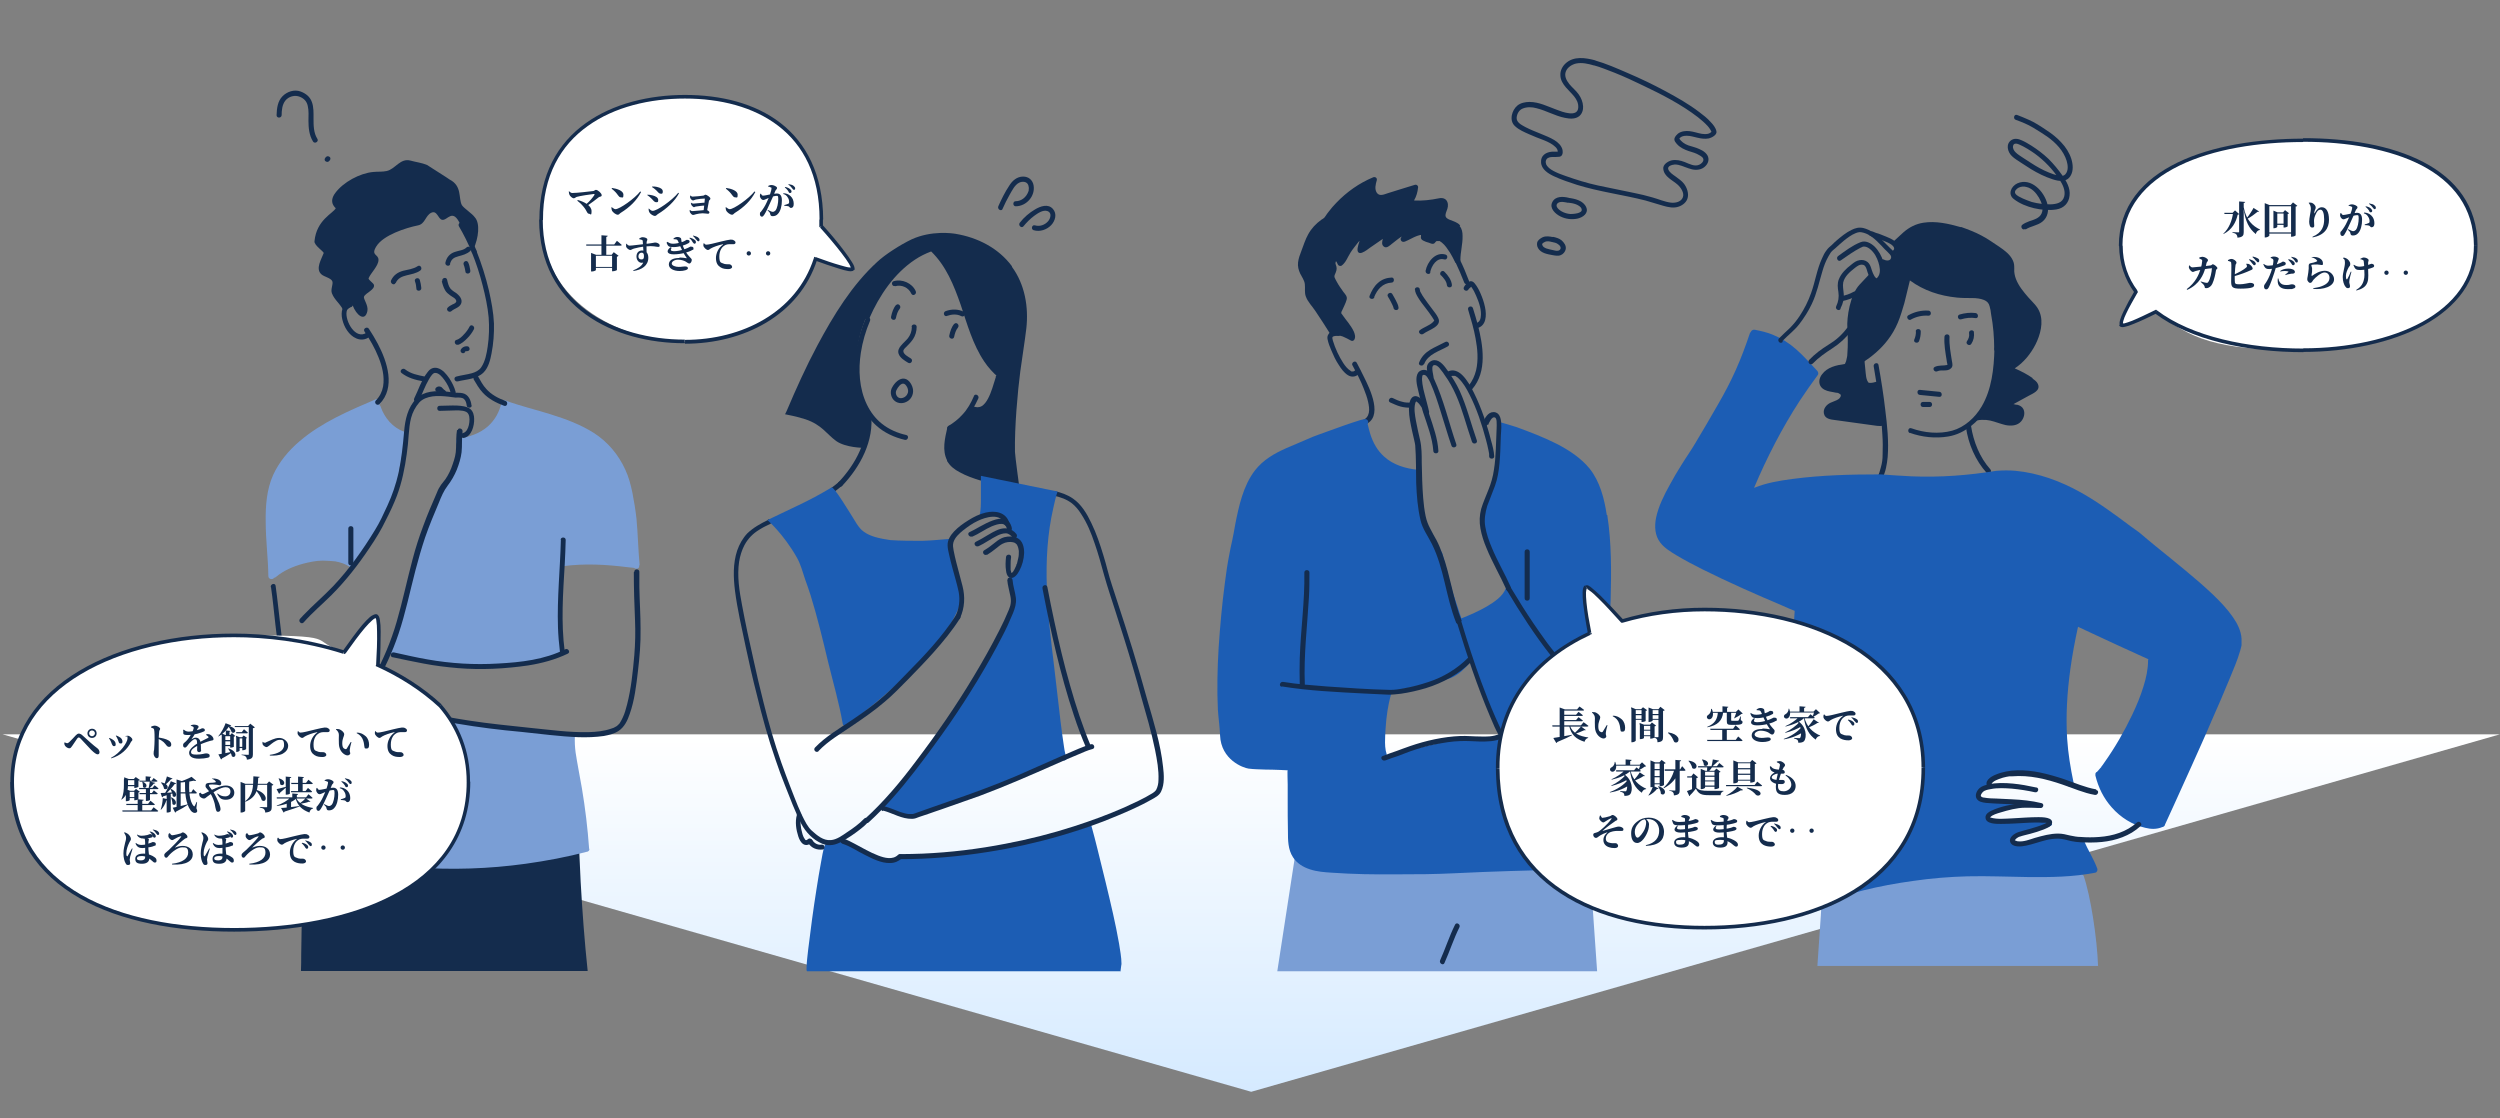 <?xml version="1.0" encoding="UTF-8"?>
<svg id="Layer_1" data-name="Layer 1" xmlns="http://www.w3.org/2000/svg" xmlns:xlink="http://www.w3.org/1999/xlink" version="1.1" viewBox="0 0 1035 463">
  <rect x="0" y="0" width="1035" height="463" fill="#808080" stroke="none"/>
  <defs>
    <style>
      .cls-1 {
        clip-path: url(#clippath);
      }

      .cls-2 {
        fill: none;
      }

      .cls-2, .cls-3, .cls-4, .cls-5, .cls-6, .cls-7 {
        stroke-width: 0px;
      }

      .cls-3 {
        fill: url(#linear-gradient);
      }

      .cls-4 {
        fill: #1c5db4;
      }

      .cls-5 {
        fill: #fff;
        fill-rule: evenodd;
      }

      .cls-6 {
        fill: #7a9ed5;
      }

      .cls-7 {
        fill: #142c4d;
      }
    </style>
    <linearGradient id="linear-gradient" x1="518" y1="130" x2="518" y2="-18" gradientTransform="translate(0 434) scale(1 -1)" gradientUnits="userSpaceOnUse">
      <stop offset="0" stop-color="#fff"/>
      <stop offset="1" stop-color="#d5eaff"/>
    </linearGradient>
    <clipPath id="clippath">
      <rect class="cls-2" x="110" y="24" width="818" height="378"/>
    </clipPath>
  </defs>
  <path class="cls-3" d="M518,452L1,304h1034l-517,148Z"/>
  <g class="cls-1">
    <g>
      <path class="cls-7" d="M196,103.2c2.2-4.8,2.8-10.8.6-13.2-1.1-1.6-4.5-3.7-5.4-5.1-1.5-3,.2-7.9-5.1-10.6-.1-.2-9.1-5.8-9.3-6-2.1-.9-4.7-1.2-6.8-1.8-4.3-1.2-6.3,3.5-9.9,4.3-1.8.4-3.8.2-5.6.4-5.5.5-12.4,4.2-15.7,8.7-3,4,.2,6.2.2,6.3-1,2.1-8,4.8-8.8,13.7-.2,1.7,4,4.3,3.8,4.9-.8,2.3-3.6,6.5-.9,8.8,1.1,1,4,1.5,4.5,2.9.4,1.3-.8,3.2-.2,4.9,1.1,3,4,4.7,5,7.8l3.6-2.8c1.5,4.1,5.1,7,6.1,2.4.5-2.4-1.8-5.1-1.4-6,.6-1.5,4.7-2.9,4.1-4.9-.2-.7-2.4-2.1-2.2-2.7.9-2.2,4.1-5.1,4.1-7.6s-3.3-1.7-.9-5.6c2.9-4.7,12.3-7.7,17.3-8.7,2.9-.6,3-4,5.4-5.2,2.5-1.2,2.8,2.5,4.5,2.9,2.3.5,4.4-5.3,7.7,2.2l5.1,10Z"/>
      <path class="cls-7" d="M813.9,176.9c1,6.9,3.9,13.7,8.6,18.9.9,1,2.4-.5,1.5-1.5-4.4-4.9-7-11.5-8-18-.2-1.3-2.2-.8-2,.6h0Z"/>
      <path class="cls-7" d="M841.6,156.6c-1.1-.8-2.3-1.5-3.4-2.1-1.3-.7-2.7-1.4-4.1-2,3.7-2.4,6.6-6,8.6-9.9,2-4,3.4-9.1,1.7-13.4-.9-2.4-2.9-4.1-4.6-6-2-2.3-4.1-4.8-5.2-7.7-.5-1.3-.8-2.8-.7-4.2,0-1.2,0-2.2-.5-3.3-1.1-2.6-3.6-4.4-5.8-5.9-2.4-1.6-4.8-3.3-7.3-4.6-2.6-1.4-5.5-2.5-8.3-3.5,0,0-.1,0-.2,0,0,0-.1,0-.2,0-4.9-1.4-10.2-2.6-15.3-1.8-3.2.5-5.9,1.9-8.3,4-1.3,1.1-2.4,2.3-3.7,3.4-1,.9,1.1,3.3,1.1,3.3,0,0,0,2.6-2.3,5.2-2.3,2.6-3.9.6-3.9.6,0,0,.3,4.9-.6,6.6-1.6,2.9-4.3-2.2-4.3-2.2,0,0-2.9,3.1-4.4,4.7-4,4.2-5.4,13.7-5.1,18,.2,3.5.3,7.1,0,10.7,0,.9-.2,1.7-.4,2.5,0,.3-.2.7-.3,1,0,0-.3.5-.2.5,0,0-.1.2-.2.2-3.5.5-7.2,1.3-9.4,4.3-1,1.3-1.5,3.1-.7,4.7.8,1.5,2.5,2.1,4,2.4.9.2,1.8.3,2.6.5.2,0,.5,0,.8.1.5.3.9.5,1.1.8,0,0,0,0,0,.1,0,2-3.1,2.5-4.4,3.2-1.6.8-3,2.5-2.6,4.4.4,2.2,2.8,2.5,4.6,2.7,5.8.8,11.6,1.6,17.4,2.4.6,0,2.3.3,2.5-.3.1-.5-.3-1.8-.3-1.8l-1.6-14.5s-3.2,1-5.2-1.6c-1.6-2.1-1.7-6.4-1.6-7.9,0,0,0,0,.1,0,4-2.6,7.6-5.6,10.5-9.4,1.7-2.2,3.1-4.6,4.2-7.2,1.1-2.6,1.9-5.4,2.7-8.1.8-3.1,1.5-6.3,2.3-9.4,5.7,4.2,12.4,6.4,19.5,7.1,2.1.2,4.2.2,6.3.2,1.7,0,3.4.2,4.9.8,1.2.5,2,1.3,2.3,2.6.3,1,.5,2.1.6,3.2.9,4.8,1.3,9.7,1.3,14.6,0,.7.6,1,1.1,1,0,2.1,0,4.1-.2,6-.6,8.1-6.8,19.7-6.8,19.7,0,0-.2.7-1.1,1.3-1.1.8-2.6,2.7-1.5,2,1.5-1,5.2-.9,6.8-.5,2.2.5,4.3,1.4,6.5,1.9,2.2.4,4.8.3,6.4-1.6,1.1-1.3,1.7-3.3.9-5-.5-1-1.4-1.5-2.4-1.8-.3,0-1.1-.1-1.7-.3,2.1-1.1,4.1-2.3,6.2-3.4,1.8-1,5.1-2.2,3.9-4.9-.4-1-1.4-1.7-2.3-2.3h0ZM757.7,169.1c.2-.2.4-.3.6-.4-.2.1-.4.3-.6.4Z"/>
      <path class="cls-7" d="M775.7,151.6c1.6,9.4,3.1,18.9,3.6,28.4.2,2.7.2,5.5.1,8.2,0,2-.2,3.4-.7,5.2-.2.7-.4,1.4-.6,2.1,0,.1-.1.3-.2.4,0,.1,0-.2,0,0,0,0,0,.1,0,.2-.1.3-.2.5-.4.8-.6,1.2,1.2,2.2,1.8,1.1,1.4-2.7,1.9-5.8,2.2-8.8.5-6.5-.2-13.1-1-19.5-.7-6.2-1.7-12.4-2.8-18.6-.2-1.3-2.2-.8-2,.6h0Z"/>
      <path class="cls-6" d="M868.6,400c-.4-11.6-3.1-29.2-6-37.5,0,0-14.8-13.4-67.2-6.1-29.1,4.1-37.8,8.2-41.3,17.5-.2,5.6-1.2,17.5-1.7,26h116.3Z"/>
      <path class="cls-4" d="M928,264.4c-.2-3.2-1.7-6.2-3.5-8.8-2.4-3.5-5.3-6.5-8.3-9.4-3.7-3.5-7.5-6.8-11.4-10-4.1-3.4-8.3-6.8-12.5-10.2-2.1-1.7-4.1-3.4-6.1-5.1-1.3-1.1-2.8-2-4.1-3-6.7-5-13.3-9.9-20.6-14-8.4-4.7-17.6-8.1-27.2-9-2.5-.2-5-.2-7.4,0,0,0-.2,0-.2,0,0,0,0,0-.1,0-11.7,1.9-23.4,2.8-35.3,2.3-4.2-.2-8.4-.5-12.6-.8,0,0-.2,0-.2,0,0,0-.2,0-.3,0-12.1,0-24.2.3-36.2,1.9-5.3.7-10.7,1.6-15.6,3.6,0,0-.1,0-.2,0,5.3-12.5,11.5-24.6,18.9-36,2.4-3.6,4.9-7.2,7.5-10.7.2-.3.2-.7.1-1,0-.2-.2-.4-.3-.6-2.9-3-5.6-6.2-8.7-8.9-2.9-2.6-6.1-4.6-9.7-6.1-2.4-1-5-1.6-7.6-2.1-.8-.1-1.4.4-1.6,1-.2.1-.3.3-.4.6-1.7,5.1-3.6,10.2-5.8,15.1-2.1,4.7-4.5,9.3-7.1,13.8-3.1,5.5-6.4,11-9.6,16.4-1.8,3.1-3.9,6-5.8,9.1-1.7,2.7-3.3,5.4-4.8,8.2-2.4,4.3-4.7,8.9-5.7,13.7-.7,3.6-.5,7.4,1.8,10.3,1.7,2.2,4.2,3.7,6.5,5.1,3.5,2.1,7.1,4,10.7,5.8,11,5.5,22.4,10.5,33.7,15.3,1.6.7,3.1,1.4,4.7,2-1.2,15.9-1.1,31.9-.5,47.8.4,9.8,1,19.5,1.7,29.2.5,7.2,1,14.4,1.8,21.6.8,7.7,1.6,15.4,3.3,23,.2.7.7,1,1.2.9.2,0,.5,0,.7-.1,12.9-5.5,27-8.7,40.9-10.6,7.5-1.1,15-1.7,22.5-1.9,8.3-.2,16.6.2,24.9.3,9.3.1,18.7,0,27.9-1.8.7-.1,1.1-1,.9-1.6-1.5-4.2-4-7.8-5.6-11.9-.3-.7-.9-1.1-1.6-.9-.2,0-.5.2-.7.4-1.7-.5-5.3-1.2-9.9-.7-6.6.8-11.9,4.2-14.8,3.2-2.9-1.1-4.2-2.6-.8-3.7,3.4-1.1,11.9-3.4,11.9-3.4,0,0,4.7-1.1,1.8-2.1-2.9-1.1-10.3,0-14.5-.5-4.2-.5-12.4,0-11.1-1.8,1.3-1.8,11.9-4.5,11.9-4.5l5.3-1.3s-17.4-.3-20-1.6c-2.6-1.3.8-4,1.1-4.2.3-.3,1.8-1.1,1.8-1.1,0,0-1.8-2.9,4.2-4.5,6.1-1.6,6.6-1.6,11.9-1.1,4.2.4,13.6,3.1,16.6,4,0,.3.1.6.2.9.4,1.6,2.9.9,2.5-.7-1.3-6.2-2.3-12.2-2.7-18.4-.6-9.5,0-19.1,1.3-28.6.8-5.9,1.9-11.8,3.2-17.7,2,.9,4,1.9,6,2.8,6.8,3.2,13.6,6.3,20.4,9.4.9.4,1.8.8,2.7,1.2,0,.2-.1.3-.1.5,0,3.7-.8,7.3-1.9,10.8-1.2,4-2.9,8-4.7,11.8-3.3,6.9-7.1,13.5-11.5,19.7-.4.6-.8,1.2-1.3,1.8,0,0,0,0,0,0,0,0,0,0,0,.1,0,.1-.2.2-.3.3-.2.2-.3.4-.5.6-.3.3-.5.6-.8.9,0,0-.1.1-.2.2,0,0,0,0,0,0,0,0,0,0,0,0,0,0,0,0,0,0-.2,0-.3.2-.4.3-.1.1-.2.3-.2.5,0,.2,0,.4,0,.7,1.2,4.9,3.4,9.4,6.8,13.2,3.6,4.1,8.5,7.2,13.8,8.4,2.3.6,4.8.7,7.1-.3.3,0,.6-.2.8-.4.2-.2.3-.4.3-.6,1.2-2.7,2.5-5.4,3.7-8.1,2.4-5.3,4.8-10.6,7.2-15.9,2.8-6.3,5.7-12.6,8.4-19,2.6-5.8,5.1-11.7,7.5-17.5,1.5-3.7,3.2-7.5,4.3-11.4.5-1.7,1-3.5.8-5.2h0ZM867.9,319.6s0,0,0,0c0,0,0,0,.1,0,0,0,0,0-.1,0h0Z"/>
      <path class="cls-7" d="M559.9,151.2c1.7,3.2,3.4,6.3,4.7,9.7.7,1.8,1.4,3.6,1.8,5.5.3,1.4.6,3,.3,4.5-.3,1.4-1.1,2.5-2.5,3-1.3.4-.7,2.5.6,2,8.3-2.9,2.3-15-.2-20-.9-1.9-1.9-3.8-2.9-5.7-.6-1.2-2.4-.1-1.8,1.1Z"/>
      <path class="cls-7" d="M750.5,150.5c2.4-2.5,5.2-4.4,8.1-6.3,3.1-2,5.6-4.3,7.8-7.2.8-1.1-1-2.1-1.8-1.1-2.1,2.8-4.6,5-7.6,6.8-2.9,1.8-5.6,3.8-8,6.3-.9,1,.5,2.5,1.5,1.5h0Z"/>
      <path class="cls-7" d="M762.9,124.6c2-.4,3.9-1.1,5.6-2,1.2-.7.1-2.5-1.1-1.8-1.6.9-3.3,1.5-5.1,1.8-1.3.3-.8,2.3.6,2Z"/>
      <path class="cls-7" d="M243.3,402c-1.3-12.2-2.2-24.5-2.9-36.8-.2-3.6-.3-7.2-.5-10.8,0-1-.3-7.5-.3-7.5h-112.4c0,0-.3,3.9-.5,5.2-1.3,14.3-1.9,28.8-2,43.2,0,1.7,0,4.3-.1,6.7h118.6,0Z"/>
      <path class="cls-6" d="M243.9,351.4c-.6-8.4-1.6-16.8-3-25.1-.5-2.8-1-5.6-1.5-8.3-.4-2.1-.8-4.6-1.1-6.5-.3-2.2-.4-4.5-.3-6.7,0-1.6-2.4-1.7-2.6-.1-5.8-.6-30-3.3-42.2-5.8-13.9-2.8-33.7-8-33.7-8l-7.3-2.8s-3.1,7.3-8.3,9.8c-5.2,2.4-4.5,3.8-8.3,2.8-1.1-.3-1.9-.6-2.5-1,0-.7-.7-1.1-1.3-1-.2-.3-.3-.5-.3-.5v.5c-.5.2-.9.5-1,1.2-1,13.7-2.3,27.3-3.8,41-.3,2.8-.6,5.7-.9,8.5,0,.4.2.8.5,1,.1.1.3.2.5.2,14.6,4.6,29.7,7.4,45,8.5,15.3,1.1,30.6.6,45.8-1.5,8.6-1.2,17.1-2.8,25.5-5,.1,0,.2,0,.3-.1.4-.2.7-.6.6-1.1h0Z"/>
      <path class="cls-6" d="M264.8,233.9c-.6-6.4-.7-12.8-1.3-19.2-.4-3.6-1-7.2-1.7-10.8-.7-3.3-1.5-6.4-2.9-9.4-2.8-6.2-7.3-11.6-13.1-15.3-5.4-3.4-11.5-5.7-17.6-7.6-6.3-2-12.8-3.5-19-5.8-.4-.2-.8,0-1.1.1-.2.1-.4.4-.5.8-.8,3.8-2.7,7.2-5.6,9.8-3.3,2.9-7.6,4.4-11.9,5-.7,0-1.3.5-1.3,1.3s.2.8.5,1.1c0,2.2,0,7.7-.3,9.9-.3,2.8-4.5,7-7.3,10.8-2.8,3.8-8.3,24.4-10.1,28.6-1.7,4.2-10.1,37.3-10.1,37.3l19.8,3.8s16.3,3.1,28.2,2.1c11.8-1,22.9-6.6,22.9-6.6l-1-12.9,1.7-22.5s0,0,0,0c8.9-1.2,17.8-.7,26.6.4.9.1,1.9.2,2.8.3.8.7,2.3.4,2.1-.9h0Z"/>
      <path class="cls-6" d="M167.3,178.7c-4.7-1.6-8.1-5.7-9.7-10.3-.1-.4-.4-.7-.8-.8,0,0,0,0,.1,0,.7-.3.8-1.2.5-1.8-.4-.7-1.1-.7-1.8-.5-11,4.7-22.4,9.5-31.6,17.4-4.5,3.8-8.4,8.5-10.9,13.9-2.7,6-3.2,12.8-3.1,19.4,0,7.5,1,15,1.1,22.5,0,1.4,1.8,1.6,2.4.7.2,0,.5-.1.7-.3,3.2-2.7,7.2-4.4,11.2-5.5,2.7-.7,5.5-1.3,8.3-1.3,1.9,0,3.6.2,5.1.3,2.2.4,4.3,1.1,6.2,2.4,1.3.9,2.5-1,1.6-2,1.6-1.1,4.6-3.6,6.6-7.3,2.8-5.2,11.1-18.5,11.1-23.3s3.8-21.2,3.8-21.2c0,0,0,0-.1-.1.3-.7.1-1.6-.8-1.9h0Z"/>
      <path class="cls-7" d="M171.8,116.5c.4,1,.5,2,.6,3.1,0,.6.8.9,1.3.7.6-.2.8-.7.7-1.3-.1-1-.3-2.1-.6-3.1-.4-1.3-2.5-.7-2,.6Z"/>
      <path class="cls-7" d="M192,109.7c.4.9.5,1.9.7,2.8,0,.6.8.9,1.3.7.6-.2.8-.7.7-1.3-.2-1.2-.4-2.3-.9-3.3-.6-1.2-2.4-.2-1.8,1.1Z"/>
      <path class="cls-7" d="M163.8,117.2c.9-2,2.5-2.7,4.5-3.2,2-.5,4-.8,5.7-2,1.1-.8,0-2.6-1.1-1.8-1.8,1.2-4,1.4-6,1.9-2.2.6-4,1.8-5,4-.5,1.2,1.3,2.3,1.8,1.1h0Z"/>
      <path class="cls-7" d="M186.3,109.3c.5-2,1.6-2.7,3.5-3.2,1.8-.5,3.5-.9,4.9-2.2,1-.9-.5-2.4-1.5-1.5-1.3,1.3-3.3,1.3-4.9,1.9-2.1.7-3.4,2.2-3.9,4.4-.3,1.3,1.7,1.9,2,.6h0Z"/>
      <path class="cls-7" d="M182.9,116.4c.3,1.3.7,2.6,1.4,3.8.5.9,1.3,1.5,2.1,2.1.8.6,2.5,1.3,2.5,2.4,0,.7-1,1.1-1.5,1.3-.7.4-1.4.7-2,1.3-1,.9.5,2.4,1.5,1.5,1.2-1.1,3.3-1.4,4-3.1.7-1.7-.6-3.2-1.8-4.2-.9-.6-1.9-1.2-2.6-2-.8-1-1.1-2.4-1.4-3.7-.3-1.3-2.3-.8-2,.6h0Z"/>
      <path class="cls-7" d="M189.5,142.8c1.5-.4,2.8-1.6,3.9-2.7,1.1-1.1,2.1-2.4,2.8-3.8.6-1.2-1.2-2.3-1.8-1.1-.6,1.2-1.4,2.3-2.3,3.2-.8.9-1.9,2-3.1,2.3-1.3.3-.7,2.4.6,2h0Z"/>
      <path class="cls-7" d="M145.2,125.2c-3.6.4-4.2,4-3.5,7,.7,3.1,2.7,6.6,5.8,7.9,1.8.8,3.8.6,5.4-.6,1.1-.8,0-2.6-1.1-1.8-4.6,3.2-9-4.8-8.3-8.7.2-1.1.7-1.7,1.6-1.8,1.3-.1,1.3-2.2,0-2.1Z"/>
      <path class="cls-7" d="M150.8,137.1c2.3,3.4,4.4,7,5.9,10.8,1.5,3.7,2.6,8,1.9,12.1-.4,2.2-1.4,4.2-3,5.8-.9,1,.5,2.4,1.5,1.5,6.8-6.9,3.2-17.6-.7-25-1.1-2.1-2.4-4.2-3.7-6.2-.7-1.1-2.6,0-1.8,1.1h0Z"/>
      <path class="cls-7" d="M192,181.3c3.3-.6,4.4-5.1,4.3-7.9,0-1.4-.4-3-1.5-4-1.5-1.2-3.8-1.4-5.6-1.5-2.4-.1-4.8.1-7.2.1-1.3,0-1.3,2.1,0,2.1,2.3,0,4.6-.2,6.9-.2,1.5,0,4.3,0,5,1.5.7,1.3.5,3.2.2,4.6-.3,1.3-1,3-2.5,3.3-1.3.3-.8,2.3.6,2h0Z"/>
      <path class="cls-7" d="M189.2,178c-.4,2.5-.3,5-.4,7.5,0,2.3-.6,4.5-1.4,6.7-.7,2.2-1.7,4.3-3,6.2-.6.8-1.2,1.6-1.8,2.3-.7,1-1.3,2.1-1.7,3.2-2,4.6-4,9.2-5.7,13.9-1.7,4.5-3.2,9.2-4.4,13.8-2.3,8.6-4.1,17.3-6.6,25.9-2.3,7.9-5.5,15.6-9.5,22.8-1.8,3.1-3.6,6.2-5.6,9.2-1.9,2.8-4.1,5.9-7,7.9-1.1.8,0,2.6,1.1,1.8,2.6-1.8,4.6-4.4,6.5-6.9,2-2.8,3.8-5.7,5.6-8.6,3.9-6.8,7.2-13.8,9.7-21.3,2.9-8.6,4.7-17.5,7-26.3,1.2-4.6,2.5-9.1,4-13.6,1.7-4.9,3.7-9.7,5.7-14.4,1-2.5,2-4.9,3.6-7,1.6-2.1,2.8-4.2,3.8-6.6.9-2.3,1.7-4.8,2-7.3.3-2.8,0-5.7.4-8.5.2-1.3-1.8-1.9-2-.6h0Z"/>
      <path class="cls-7" d="M195.2,167.9c-.2-2.2-1.3-4.6-3.6-5.1-1.2-.3-2.5-.1-3.7-.3-1-.1-2.1-.3-3.1-.4-4.2-.4-9.2-.3-12.4,2.9-3.6,3.6-4.7,8.8-5.1,13.7-.5,5.7-1.1,11.4-2.3,17.1-1.1,4.7-2.6,9.2-4.6,13.5-1.6,3.5-3.2,7-5.2,10.2-5,8.2-10.6,16.1-17.2,23.1-4,4.2-8.5,8-12.5,12.2-.5.5-.9,1-1.3,1.4-.9,1,.6,2.5,1.5,1.5,3.6-4.1,7.8-7.6,11.6-11.4,5.9-5.9,11.1-12.6,15.7-19.5,2.5-3.7,4.8-7.4,6.7-11.4,1.7-3.3,3.3-6.7,4.6-10.1,2.1-5.6,3.3-11.5,4.1-17.4.4-2.6.6-5.2.8-7.9.2-2.4.4-4.7,1-7,.6-2.3,1.8-4.6,3.4-6.4,1.4-1.5,3.4-2.2,5.5-2.5,2.1-.3,4.3-.1,6.4.1,1,.1,2,.3,3.1.4,1.1,0,2.6-.2,3.5.6.7.6,1,1.7,1.1,2.6,0,1.3,2.2,1.3,2.1,0h0Z"/>
      <path class="cls-7" d="M173.4,166.1c1.4-3,2.5-6.2,4.2-9.1.4-.7.8-1.3,1.3-1.9.4-.4.6-.6,1.1-.7,1.6-.2,3.1,1.7,3.9,2.8,1.2,1.6,2.2,3.5,2.7,5.5.3,1.3,2.4.7,2-.6-.5-1.9-1.5-3.8-2.6-5.5-1.2-1.7-2.7-3.6-4.8-4.2-1.8-.5-3.2.3-4.2,1.7-1.3,1.6-2.2,3.5-3.1,5.4-.8,1.8-1.5,3.6-2.4,5.4-.6,1.2,1.2,2.3,1.8,1.1h0Z"/>
      <path class="cls-7" d="M181.9,162c-.1,0-.2,0-.4,0-.1,0,0,0,0,0-.1-.1,0,.1.1.1,0,0,.2.2.3.3.4.4.8.8,1.4,1,.5.2,1.1-.2,1.3-.7.2-.6-.2-1.1-.7-1.3.1,0-.1-.1,0,0-.1,0-.2-.2-.3-.3-.3-.3-.5-.5-.8-.8-.8-.5-1.6-.4-2.3.2-.4.4-.4,1.1,0,1.5.4.4,1.1.4,1.5,0h0Z"/>
      <path class="cls-7" d="M166.2,154.4c2.7,2.1,5.8,2.9,9.1,3.5,1.3.3,1.9-1.8.6-2-2.9-.6-5.8-1.1-8.2-3-1-.8-2.5.6-1.5,1.5Z"/>
      <path class="cls-7" d="M195.3,104.4c1.8,4.4,3.3,9,4.5,13.7,1.1,4.3,2.1,8.8,2.5,13.3.3,4,.2,8.1-.4,12.1-.4,2.8-1,6.1-2.7,8.6-.9,1.3-2.4,2-3.8,2.4-2.1.6-4.3.8-6.5,1.4-1.3.3-.8,2.3.6,2,3.6-.9,7.9-.9,10.7-3.7,2-2,2.8-5.2,3.3-7.9.8-4.1,1.1-8.3,1-12.4-.2-4.6-1.1-9.2-2.1-13.7-1.3-5.5-3-10.9-5.1-16.2-.5-1.2-2.5-.7-2,.6h0Z"/>
      <path class="cls-7" d="M190,93.7c2,3.4,3.8,7,5.3,10.7.5,1.2,2.5.7,2-.6-1.6-3.8-3.4-7.6-5.5-11.2-.7-1.2-2.5-.1-1.8,1.1Z"/>
      <path class="cls-7" d="M196,156.9c1.2,2,2.3,4,3.9,5.7,2.4,2.6,5.6,4.2,8.8,5.4,1.3.5,1.8-1.6.6-2-3-1.1-5.9-2.6-8-5-1.4-1.5-2.4-3.4-3.4-5.2-.7-1.2-2.5-.1-1.8,1.1h0Z"/>
      <path class="cls-7" d="M112.2,243.1c1.5,10.3,1.9,20.7,4.3,30.8,1.2,5.1,3,10.1,5.5,14.8,2.2,4,4.9,8,8.4,10.8,1.5,1.2,3.1,2.1,5,2.3,2.8.3,5.4-1,7.6-2.5,1.1-.8,0-2.6-1.1-1.8-1.8,1.3-4,2.5-6.3,2.2-1.4-.2-2.6-.9-3.7-1.7-.5-.4-.9-.8-1.4-1.2-.9-.7-1.6-1.6-2.3-2.5-1.7-2.1-3.1-4.3-4.4-6.6-4.8-8.8-6.6-18.7-7.7-28.5-.7-5.6-1.2-11.1-2-16.7-.2-1.3-2.2-.8-2,.6h0Z"/>
      <path class="cls-7" d="M232.2,223.5c-.3,12.1-1.6,24.1-1.2,36.2.1,3.3.4,6.7.8,10,0,.6.4,1,1,1,.5,0,1.1-.5,1-1-1.6-12-.7-24.1,0-36.1.2-3.4.3-6.7.4-10.1,0-1.3-2.1-1.3-2.1,0Z"/>
      <path class="cls-7" d="M262.4,236.9c0,6.6.2,13.3.5,19.9.2,4.8.1,9.7-.3,14.5-.6,6.8-1.3,13.8-3,20.4-.5,1.9-1,3.8-1.8,5.4-.3.6-.6,1.3-1,1.9,0,.1-.2.2-.2.3-.1.2,0,0-.1.2-.2.2-.4.4-.6.6-.2.2-.4.3-.5.5,0,0,.1,0-.1,0-.1,0-.2.2-.3.2-.6.4-1.3.7-2.1.9-2.9,1-6,1.3-9.1,1.4-8.2.2-16.4-1-24.6-1.8-8.4-.9-16.7-1.7-25.1-3-12.8-2-25.8-4.5-37.9-9.2-1.3-.5-2.7-1.1-4-1.7-1.2-.5-2.3,1.3-1.1,1.8,12,5.4,25.2,8.2,38.2,10.4,8.8,1.5,17.6,2.6,26.5,3.4,7.9.8,15.8,1.9,23.7,2.2,3.5.1,7,0,10.5-.5,2.1-.4,4.3-.9,6.1-2.1,2.4-1.6,3.7-4.3,4.6-7,2-5.6,2.7-11.7,3.4-17.6.7-5.9,1.2-11.7,1.1-17.7,0-5.7-.4-11.4-.5-17.2,0-2.1,0-4.3,0-6.4,0-1.3-2.1-1.3-2.1,0h0Z"/>
      <path class="cls-7" d="M162.6,272.1c4.2.9,8.4,1.8,12.7,2.6,4.7.9,9.5,1.5,14.3,1.9,9.6.8,19.4.3,29-1.1,5.7-.9,11.3-2.4,16.5-4.9,1.2-.6.1-2.4-1.1-1.8-8.6,4.3-18.3,5.4-27.8,5.9-9.8.6-19.6,0-29.2-1.7-4.7-.8-9.3-1.9-13.9-2.9-1.3-.3-1.9,1.7-.6,2h0Z"/>
      <path class="cls-7" d="M144.2,218.8v14.3c0,1.3,2.1,1.3,2.1,0v-14.3c0-1.3-2.1-1.3-2.1,0Z"/>
      <path class="cls-7" d="M195.3,368.1c-1.9,10.3-3.7,20.6-5.6,30.9-.2,1.3,1.8,1.9,2,.6,1.9-10.3,3.7-20.6,5.6-30.9.2-1.3-1.8-1.9-2-.6Z"/>
      <path class="cls-7" d="M192.6,145.5c0-.1,0-.1,0,0,0,0,0,0,.1-.1,0,0,0,0,0,0,0,0,.1,0,.2,0-.2,0,.2,0,.2,0-.3,0,.3,0,0,0,.5,0,1.1-.1,1.3-.7.1-.5-.2-1.2-.7-1.3-1.2-.2-2.3.3-2.9,1.3-.3.5-.1,1.1.4,1.4.5.3,1.1.1,1.4-.4h0Z"/>
      <path class="cls-6" d="M661.2,402l-3.8-54.6-119.9-1.8-8.7,56.5h132.4Z"/>
      <path class="cls-4" d="M665.2,213.2c-1-6.7-2.8-13.8-7.1-19.2-3.6-4.4-8.5-7.6-13.5-10.2-5.3-2.7-11.1-4.9-16.8-7-1.1-.4-6.7-2-6.7-2-.7-.3-.5,1.7-.5,1.7,0,0-.6,12.8-.6,14.2s-2.4,11.9-2.4,11.9c0,0-3.6,7.4-3.6,13s5,16.5,5,16.5l5.6,10.6c-.5,0-1,.3-1.2.9-1.3,3.4-4.9,5.7-7.9,7.5-3.3,1.9-6.9,3.5-10.5,4.9,0,0,0,0,0,0l-3.8-11.5-4.1-15.5-7.9-13.1-1.2-12.4s.3-7.1.3-7.7-.6-1.2-1.3-1.3c-5-.5-10.2-2-14-5.5-2.8-2.5-4.6-5.8-5.7-9.3-.4-1.4-.8-2.8-1.1-4.2.2-.3.2-.7.2-1-.3-1.6-2.3-.8-3.2-.6-2.4.7-4.8,1.6-7.2,2.4-2.1.8-4.3,1.5-6.4,2.3-2.7,1-5.5,1.9-8.1,3.1-3,1.3-5.9,2.5-8.9,3.8-5,2.2-9.7,4.9-13.1,9.3-4.8,6.3-6.6,14.6-8.1,22.2-.4,2.3-.8,4.6-1.3,6.9-.4,1.8-.8,3.5-1.1,5.3-.8,4-1.4,8-1.9,12.1-1.2,9-2,18-2.6,27-.5,8.5-.7,17-.3,25.5.2,3.4.8,7.2.9,10.6.4,10.2,9.6,13.5,11.8,13.8,2.3.3,4.7.3,7,.4,3.6,0,9.2.3,9.2.3-.2,0,0,4.2,0,5.9,0,2.2,0,4.4,0,6.5,0,4.3,0,8.6.1,12.9,0,3.6,0,7.5,2.1,10.7,1.6,2.5,4.2,4.1,7,5,3,1,6.1,1.2,9.2,1.4,4.3.3,8.7.5,13.1.6,8.6.2,17.2,0,25.8,0,7.9-.1,15.7-.6,23.6-.9,7.4-.3,14.7-.5,22.1-.7,3.7-.1,7.4-.4,10.9-1.5,2.7-.9,5.1-2.4,7.6-3.7,2.2-1.2,4.6-2.3,6.6-3.9,2-1.5,2.7-4.2,3.1-6.6,1-6.8-.8-13.8-2.4-20.3-.4-1.6-.8-3.3-1.2-4.9-.2-.7-2.3-5.4-2.5-5.9,1-.8,1.9-1.7,2.8-2.7,1-1.2,1.7-2.7,2.6-5.3,1-2.7.9-4.7,1.2-7.5.6-6.1.9-12.1,1.1-18.2.1-4.5.2-9.1.2-13.6,0-5.9.5-11.8.7-17.7.3-11.7.4-23.7-1.4-35.3h0ZM617.3,306.2h-12.8c-4.8,0-9.3,1.7-15.9,3.1-5,1.1-11.6,2.9-14.4,3.7-.1-.8-.3-1.5-.5-2.2-.2-1-.3-2.4-.3-3.4.2-15,3-20.7,2.7-21v-.2s15.6-3.1,22.4-4.8c6.9-1.7,10.7-8.3,10.7-8.3l11.4,31.1-3.4,2.1h0Z"/>
      <path class="cls-7" d="M605.2,257.2c-3.6-9-4.7-18.7-8-27.7-.7-2-1.5-4-2.5-5.9-.9-1.6-1.8-3.2-2.6-4.8-.9-1.7-1.5-3.3-1.9-5.2-.5-2.4-.8-4.9-1-7.4-.4-4.9-.5-9.9-.6-14.8,0-3.1,0-6.3-.7-9.3-.6-2.6-1.2-5.2-1.7-7.9-.4-2.3-.9-5-.3-7.2.1-.4.2-.6.4-.8-.1.2,0,0,0,0-.1,0,0,0,0,0,.2,0,.4.3.6.4.6.5,1,1.1,1.4,1.7.2.2.3.5.4.7-.2-.5.2.6.1.5.1.4.3.9.4,1.3,1.7,5.2,3.8,10.4,4.2,15.9,0,1.3,2.2,1.3,2.1,0-.3-5.2-2.1-10-3.7-14.9-.6-1.8-1-3.6-2.1-5.1-.8-1.1-2.1-2.6-3.6-2.7-2.6,0-2.8,3.7-2.8,5.5,0,3,.7,6,1.3,8.9.3,1.3.6,2.6.9,3.9.1.5.2.9.3,1.4,0,.2,0,.3.1.5,0,.2,0,.4,0,.2.4,5.2.3,10.4.4,15.5.2,5.2.6,10.4,1.8,15.5.8,3.5,3.1,6.6,4.7,9.8,5.1,10.2,5.8,22,10,32.5.5,1.2,2.5.7,2-.6h0Z"/>
      <path class="cls-7" d="M591.7,170.7c-.5-2.5-1.3-5-1.9-7.5-.4-1.4-.7-2.8-.9-4.2-.1-1-.3-2.1-.1-3,0-.2,0-.3.1-.5,0,0,0-.1,0-.1.2-.2,0,0,0,0,.1,0,.2-.1.4-.2.3,0,.5,0,.7.1,1,.6,1.6,2,2.1,3,1.8,4,3.1,8.1,4.4,12.3,1.5,4.6,2.8,9.3,4.4,13.9.4,1.3,2.5.7,2-.6-3.1-9-5.2-18.4-9.2-27-.6-1.3-1.4-2.7-2.7-3.4-1.3-.7-3-.4-3.9.8-1.3,2-.5,5.1,0,7.2.7,3.3,1.8,6.5,2.5,9.8.3,1.3,2.3.8,2-.6h0Z"/>
      <path class="cls-7" d="M593.5,156.2c0-1-1.6-5.6.8-5,.9.2,1.7,1.2,2.2,1.9.6.7,1.1,1.4,1.6,2.2,3.8,5.2,6.1,11.2,8,17.3,1.1,3.4,2.1,6.9,3.3,10.3.5,1.3,2.5.7,2-.6-2.4-6.8-4.1-13.9-7.1-20.5-1.4-3-3.1-5.7-5-8.4-1.2-1.7-3-4.3-5.4-4.3-1.4,0-2.8,1.1-3.1,2.5-.3,1.6.4,3.1.5,4.7,0,1.3,2.2,1.3,2.1,0h0Z"/>
      <path class="cls-7" d="M600.2,156c.5-.3.5-.3,1-.4.1,0,.5,0,.7,0,0,0,.2,0,.3,0,.2,0,.1,0,.1,0,.2,0,.4.2.6.3.5.3.6.4,1,.8,1.9,1.8,3.3,4.3,4.5,6.7,3,5.9,5.1,12.3,6.8,18.7.4,1.4.7,2.8,1,4.2.1.5.2,1.1.3,1.6,0,.1,0,.2,0,.3,0,0,0,0,0,.1,0,.2,0,.4,0,.6,0,1.3,2.2,1.3,2.1,0-.1-2.2-.7-4.4-1.3-6.5-.8-3.3-1.8-6.5-2.9-9.7-1.2-3.4-2.6-6.9-4.2-10.1-1.3-2.6-2.7-5.2-4.8-7.3-1.7-1.7-4.1-2.7-6.3-1.3-1.1.8,0,2.6,1.1,1.8h0Z"/>
      <path class="cls-7" d="M616.1,175.9c.3-.8,1.6-3.8,2.9-3,.5.3.6,1.3.6,1.8.1.9,0,1.8,0,2.7-.3,5.7-.2,11.4-1.1,17-.4,2.9-1.2,5.7-2.3,8.4-1,2.6-2.2,5.2-3,7.9-.7,2.7-.8,5.3-.3,8.1.5,2.8,1.4,5.5,2.5,8.1,2.4,5.9,5.7,11.5,8.3,17.3.5,1.2,2.3.2,1.8-1.1-2.5-5.6-5.6-10.8-7.9-16.4-1.2-2.8-2.2-5.7-2.7-8.7-.5-2.9,0-5.7.8-8.5,1-2.8,2.2-5.5,3.2-8.3,1.1-3,1.6-6.2,1.9-9.4.3-3.3.4-6.6.5-9.9,0-2.2.4-4.5.2-6.7-.1-2-.7-4.6-3.2-4.6-2.4,0-3.7,2.7-4.5,4.6-.5,1.2,1.5,1.8,2,.6h0Z"/>
      <path class="cls-7" d="M574.6,122.8c.5.8.9,1.5,1.3,2.3.3.7.9,1.7,1,2.3.1,1.3,2.2,1.3,2.1,0-.1-1.1-.6-2-1.1-3-.5-.9-1-1.9-1.5-2.7-.7-1.1-2.5,0-1.8,1.1Z"/>
      <path class="cls-7" d="M596.6,114c1,1,2.3,2.5,2.4,4,.1,1.3,2.2,1.3,2.1,0-.2-2.1-1.6-4-3.1-5.5-.9-1-2.4.5-1.5,1.5Z"/>
      <path class="cls-7" d="M568.9,123c1.3-3.2,3.5-5.8,7.2-6,1.3,0,1.3-2.2,0-2.1-2.1.1-4.1.8-5.7,2.3-1.6,1.4-2.6,3.3-3.4,5.3-.5,1.2,1.5,1.8,2,.6h0Z"/>
      <path class="cls-7" d="M592.1,112.7c.5-2.6,2.7-6.2,5.8-5.3,1.3.4,1.8-1.6.6-2-4.2-1.3-7.6,3-8.3,6.7-.2,1.3,1.8,1.9,2,.6Z"/>
      <path class="cls-7" d="M554.2,137c-2.3-.8-5.1.9-4.6,3.4.3,1.6.9,3.1,1.5,4.5.9,2.1,1.8,4.2,3.1,6.1,1,1.6,2.2,3.3,3.8,4.3,1.7,1.1,3.7.7,4.9-.9.8-1-.6-2.5-1.5-1.5-.2.2-.5.6-.6.6-.3.2-.3.2-.6.3,0,0-.3,0-.4,0-.4,0-.4,0-.7-.3-1.2-.7-2.2-2-3-3.2-1.8-2.8-3.3-6-4.3-9.3,0-.3-.2-.6-.2-.9,0-.1,0-.2,0-.3,0,.2,0,0,0,0,0-.1,0-.3,0,0,0-.3.2-.4.4-.6.5-.3,1.1-.4,1.7-.2,1.3.4,1.8-1.6.6-2h0Z"/>
      <path class="cls-7" d="M585.8,119.8c0,1.2.7,2.4,1.3,3.4.9,1.5,1.9,2.8,3,4.2,1,1.3,2,2.6,2.9,4,.2.3.3.5.5.8,0,.1.1.2.2.3,0,0,.2.4,0,.2,0,0,0,.2,0,.2,0,.1,0,0,0,0,.2-.4-.3.3-.4.4-1.5,1.5-3.8,2.1-5.5,3.4-1,.8.4,2.3,1.5,1.5,2-1.6,7.9-3,6.1-6.6-.6-1.3-1.6-2.5-2.5-3.7-1.1-1.5-2.3-3-3.3-4.5-.5-.7-1-1.5-1.4-2.3-.2-.3-.3-.5-.3-.7,0-.1,0-.3-.1-.4,0,0,0,0,0-.1,0-1.3-2-1.3-2.1,0h0Z"/>
      <path class="cls-7" d="M607.9,119.9c.1-.2.3-.4.5-.6,0,0,.9-.7.8-.8,0,.1-.8-.5-.3,0,.2.2.2.3.3.4.8,1.1,1.4,2.3,1.9,3.5,1.2,2.7,2.4,6.1,1.9,9-.2,1.4-.9,2.2-2.3,2.5-1.3.3-.8,2.3.6,2,4.1-.8,4.2-5.4,3.5-8.7-.4-2-1.1-4-1.9-5.8-.6-1.4-1.4-2.9-2.4-4.1-.5-.6-1.2-1.1-2-.8-1,.3-1.9,1.4-2.4,2.3-.7,1.2,1.1,2.2,1.8,1.1h0Z"/>
      <path class="cls-7" d="M607.8,128.2c1.2,4,2.4,8,3.1,12,.8,4.3,1.2,8.8.2,13.1-.6,2.3-1.5,4.5-3.1,6.3-.9,1,.6,2.5,1.5,1.5,6.3-7.3,4.5-18.1,2.3-26.7-.6-2.3-1.3-4.5-2-6.8-.4-1.3-2.4-.7-2,.6Z"/>
      <path class="cls-7" d="M602.4,108.2c1.4,2.9,2.6,5.8,3.8,8.8.5,1.2,2.5.7,2-.6-1.2-3.2-2.5-6.3-4-9.3-.6-1.2-2.4-.2-1.8,1.1h0Z"/>
      <path class="cls-7" d="M623.8,244.3c5.6,9.4,11.6,18.7,18.4,27.3,1.8,2.2,2.9,4.8,4.9,6.8,1,.9,2.5-.6,1.5-1.5-1.8-1.7-2.8-3.9-4.3-5.9-1.6-2.1-3.3-4.1-4.8-6.3-3.2-4.4-6.3-9-9.2-13.6-1.6-2.6-3.2-5.2-4.8-7.8-.7-1.2-2.5-.1-1.8,1.1h0Z"/>
      <path class="cls-7" d="M603.2,257.8c4,13.2,8.4,26.4,13.8,39.1,1.1,2.6,2.2,5.3,3.7,7.8,3,5.2,7.7,9.8,12.9,12.7,3.3,1.8,7,2.9,10.7,2.4,4.3-.5,8.6-2.7,12-5.3,1.1-.8,0-2.6-1.1-1.8-3.1,2.2-6.6,4.1-10.4,4.9-3.1.6-6.4,0-9.3-1.5-5.3-2.6-10-7.2-13.1-12.3-1.3-2.2-2.3-4.7-3.4-7.1-2.1-4.8-4-9.6-5.8-14.5-3-8.2-5.7-16.5-8.2-24.9-.4-1.3-2.4-.7-2,.6Z"/>
      <path class="cls-7" d="M573.6,314.8c1.7-.7,3.4-1.2,5.1-1.8,1.7-.6,3.3-1.3,5-1.9,3.4-1.2,6.9-2.2,10.4-2.9,3.5-.7,7-1.3,10.6-1.4,2.7-.1,5.4.1,8.1.2,3,0,6.1,0,8.9-1.3,1.2-.5.2-2.4-1.1-1.8-2.4,1.1-5.3,1.1-7.9,1-2.7,0-5.4-.3-8.1-.2-7.1.3-14.2,1.9-20.9,4.2-1.9.6-3.7,1.4-5.5,2-1.9.7-3.9,1.3-5.8,2.1-1.2.5-.2,2.3,1.1,1.8h0Z"/>
      <path class="cls-7" d="M530.8,284.2c11.1,1.8,22.4,2.3,33.6,2.9,3.5.2,7,.3,10.5.5,1.7,0,3.4-.2,5.1-.4,3.5-.5,6.9-1.3,10.3-2.3,7.1-2.2,13.7-5.8,19-11.1,1-1-.5-2.4-1.5-1.5-4.6,4.6-10.2,8-16.3,10-3.3,1.1-6.6,2-10,2.6-2.1.4-4.2.8-6.4.7-8.6-.2-17.1-.8-25.7-1.4-6.1-.5-12.2-.9-18.2-1.9-1.3-.2-1.9,1.8-.6,2h0Z"/>
      <path class="cls-7" d="M540,237.1c.2,11.8-1.5,23.5-1.9,35.3-.1,3.7-.1,7.4,0,11,0,1.3,2.1,1.3,2.1,0-.5-12.1,1-24,1.7-36.1.2-3.4.2-6.8.2-10.3,0-1.3-2.1-1.3-2.1,0Z"/>
      <path class="cls-7" d="M589.6,150.7c1.6-4.1,6.3-5.3,9.8-7.3,1.2-.7.1-2.5-1.1-1.8-2,1.1-4.2,2-6.2,3.2-2.1,1.3-3.7,3-4.6,5.3-.5,1.2,1.5,1.8,2,.6h0Z"/>
      <path class="cls-7" d="M604.5,93.3c-.7-.8-1.7-1.3-2.7-1.7-.9-.4-1.9-.6-2.7-1.2-1.1-.8-.6-2-.2-3.1.5-1.2.8-2.4.3-3.7-.6-1.5-2.1-1.8-3.5-1.5-3.4.7-6.8,1.1-10.3.9,1-1.7,1.5-3.5,1.7-5.5,0-.7-.7-1.2-1.3-1-3.8,1.2-7.6,2.3-11.3,3.5-1.5.5-3.4,1.4-4.5-.2-1-1.5-.5-3.5,0-5.2.2-1-.7-1.5-1.5-1.2-5.8,2.4-11,6.1-15.3,10.6-1.1,1.1-2.1,2.3-3.1,3.6-.5.6-.9,1.2-1.3,1.8-.2.3-.4.6-.6.8-.3.3-.8.5-1.2.8-2.2,1.6-4.1,3.6-5.4,6-1.2,2.1-1.9,4.5-2.8,6.8-.6,1.6-1.2,3.1-1.4,4.8-.2,1.7.2,3.2.9,4.7.7,1.4,1.7,2.7,1.9,4.3.2,1.7-.2,3.5.4,5.1.8,2.3,2.7,4.1,4,6.1,2.2,3.2,4.3,6.6,6.4,9.9.3.4.7.6,1.2.5,1.2-.3,2.5-.4,3.7.1,1.2.5,2.3,1.1,3.4,1.7.5.3,1.1.1,1.4-.4.6-1.1.2-2.3-.2-3.3-.6-1.3-1.4-2.5-2.3-3.7-.8-1.1-1.7-2.1-2.4-3.2-.1-.2-.3-.4-.4-.5,0,0,0-.1-.1-.2,0,0,0-.2,0-.2,0-.4.2-.7.4-1.1.6-1.4,1.4-2.8,1.8-4.3.4-1.3-.5-2.2-1.3-3.2-1-1.4-2-2.8-2.8-4.3-.3-.6-.7-1.2-.9-1.8-.2-.6.2-1.3.5-2,.5-1.2.5-2.1,0-3.3-.2-.5-.1-.9.1-1.4,0,0,0,0,0,0,.1.2.3.4.4.6.2.4.3.8.6,1.1.3.3.9.4,1.3.2,1.8-1.3,2.5-3.5,3.7-5.4.8-1.3,1.9-2.6,2.8-3.8.3-.4.6-.7.9-1.1,0,.2,0,.4-.1.6-.2.7-.5,1.4-.6,2.2-.1.6-.2,1.4.2,1.9.4.5,1.1.4,1.6.2,1.3-.5,2.4-1.4,3.5-2.2,1.5-1,3-2.1,4.5-3.1.2-.1.4-.3.6-.4-.3,1.1-.6,2.3.3,3.1,1.2,1.1,2.6-.4,3.5-1.1,1.3-1,2.6-2.1,4-3-.1.3-.3.5-.4.8-.2.9.6,1.6,1.4,1.4.6-.1,1.1-.5,1.7-.7,1.6-.8,3.2-1.7,4.9-2.1,0,0,.2,0,.4,0,0,.2,0,.4,0,.5-.2.8.1,1.4.9,1.8.7.4,1.6.7,2.4.9.5.2,1.3.6,1.9.4.4-.1.6-.5.9-.8,0,0,.1-.1.2-.2,0,0,.1,0,.2-.1,0,0,0,0,.1,0,0,0,.4,0,.3,0,.1,0,.2,0,.4,0h0s0,0,0,0c.1,0,.2,0,.3,0,.2,0,.1,0,.1,0,.1,0,.2.1.3.2.2.1.5.3.6.4,1.4,1.1,2.4,2.7,3.4,4.2.8,1.3,1.4,2.5,2.1,3.9.2.5,1,.7,1.4.4.1,0,.2-.2.3-.3,0,0,0,0,0,0,.3-.2.5-.4.5-.9,0-3.4,1-6.7.9-10,0-1.5-.2-2.9-1.2-4.1h0ZM580.7,96.7s0,0,0,0c0,0,0,0,0,0ZM581.2,97.4s0,0,0,0c0,0,0,.1,0,0ZM581.2,97.3s0,0,0,0c0,0,0,0,0,0ZM555.3,129.7c0,0,0,0,0,0h0ZM563,98.2s0,0,0,0h0ZM563,102.6s0,0,0,0c0,0,0,0,0,0h0ZM580.9,97.9c0,0,.1-.1,0,0h0ZM588.4,96.8s0,0,0,0c0,0,0,0,0,0ZM555.3,129.7s0,0,0,0c0,0,0,0,0,0,0,0,0,0,0,0h0ZM564,103.3s0,0,0,0c0,0,0,0,0,0,0,0,0,0,0,0ZM580.9,97.9c-.4,0-.2.1,0,0h0Z"/>
      <path class="cls-7" d="M602.4,382.8c-2.4,4.8-4,9.9-6.2,14.8-.5,1.2,1.3,2.3,1.8,1.1,2.2-4.9,3.8-10,6.2-14.8.6-1.2-1.2-2.3-1.8-1.1Z"/>
      <path class="cls-7" d="M631.2,228.4v19.3c0,1.3,2.1,1.3,2.1,0v-19.3c0-1.3-2.1-1.3-2.1,0Z"/>
      <path class="cls-7" d="M575.5,166.6c1.4.6,2.8,1.3,4.3,1.7,1.4.4,2.9.5,4.4.5,1.3,0,1.3-2.1,0-2.1-1.3,0-2.6,0-3.8-.4-1.3-.3-2.6-.9-3.8-1.5-1.2-.6-2.3,1.2-1.1,1.8Z"/>
      <path class="cls-7" d="M660.5,25c-4.1-1.1-9-1.9-12.4,1.3-1.3,1.2-2.2,3-2.1,4.8,0,2,1.1,3.7,2.3,5.1,2.1,2.5,5.3,4.7,5.1,8.3-.2,4.3-6.7,1.8-9,.9-3.6-1.3-7.2-3.2-11.2-3.2-1.7,0-3.7.4-5,1.5-1.2,1-2,2.5-2.3,4-.3,1.7,0,3.4,1.4,4.6,1.6,1.5,3.8,2.4,5.8,3.3,2,.9,4.1,1.7,6.2,2.5,1.7.7,3.4,1.5,4.7,2.8.5.5.9,1.1.9,1.8,0,0,0,.6,0,.6-.2-.1.4-.5.4-.5.2-.2,0,0,0,0,0,0,.1,0-.1,0-.9,0-1.8,0-2.7,0-2.5.2-4.7,1.6-4.5,4.4.1,2.9,3,4.7,5.4,5.8,3,1.4,6.3,2.5,9.4,3.5,9.3,2.9,19,4.1,28.4,6.5,2.5.7,4.9,1.5,7.4,2.2,2.1.6,4.4,1.1,6.5.3,1.7-.6,3.2-1.9,3.6-3.6.5-1.9-.3-4.2-1.5-5.8-1-1.3-2.3-2.1-3.6-3.1-1-.7-2.4-1.6-2.9-2.8-.6-1.5,1.6-2,2.7-2.1,2,0,3.8,1,5.7,1.6,1.9.7,3.9.9,5.7,0,1.5-.8,2.7-2.4,2.5-4.1-.2-1.9-2.1-3.2-3.8-3.9-1.5-.7-3-1-4.5-1.5-1.7-.6-3-1.6-4-3.1v.8c.5-1.4,2-1.7,3.3-1.7,1.6,0,2.9.5,4.4.8,1.6.4,3.2.6,4.8.3,1.2-.3,3.5-1.5,3.1-3-.3-1.4-1.4-2.8-2.4-3.8-1.4-1.6-3.1-2.9-4.7-4.1-4.3-3.3-9.1-6-13.9-8.6-5.2-2.8-10.4-5.3-15.8-7.6-4.4-1.9-8.9-3.9-13.5-5.2-1.3-.4-1.8,1.7-.6,2,3,.8,5.8,2,8.7,3.1,4,1.6,7.9,3.4,11.8,5.3,7.8,3.7,15.8,7.8,22.7,13.1,1.4,1.1,2.8,2.3,4,3.6.8.9,1.5,1.9,1.8,2.9,0-.3,0-.5.1-.8-.9,1.5-2.8,1.4-4.3,1.2-1.7-.3-3.3-.9-5-1.1-1.6-.2-3.4,0-4.8,1-.6.5-1.1,1.1-1.4,1.8-.4,1.1.4,1.9,1.1,2.7,1.2,1.3,2.9,2.1,4.6,2.7,1.6.5,3.2.9,4.6,1.8.7.4,1.7,1,1.6,1.9,0,.8-.8,1.5-1.5,1.9-2,1.1-4.4-.3-6.2-1-1.8-.7-3.6-1.1-5.5-.7-1.5.4-3.6,1.7-3.4,3.5.3,3.3,3.9,4.7,6,6.6,1.3,1.2,2.8,3.4,2.1,5.2-.7,1.9-3.1,2.4-4.9,2.2-2.6-.3-5.2-1.5-7.8-2.2-2.4-.7-4.9-1.3-7.4-1.8-5-1.1-10-2-15-3.1-4.6-1-9.1-2.4-13.6-4-1.3-.5-2.6-.9-3.8-1.5-1.3-.6-2.8-1.4-3.7-2.6-.6-.7-.8-2-.2-2.8.5-.7,1.6-.9,2.4-.9,1,0,2,0,2.9-.1,1.3-.2,1.5-1.6,1.3-2.8-.4-1.8-1.9-3.2-3.4-4.1-1.8-1.1-3.7-1.8-5.6-2.6-2.2-.9-4.3-1.7-6.4-2.8-1.6-.9-3.8-1.9-3.6-4,.2-1.6,1-3.1,2.6-3.7,1.8-.7,3.8-.6,5.6-.1,4.1,1,7.7,3.2,11.8,4,2,.4,4.2.6,5.9-.7,1.2-1,1.7-2.6,1.6-4.1-.1-1.8-.8-3.5-1.8-4.9-1.1-1.6-2.7-2.8-3.9-4.3-1.2-1.5-2.2-3.4-1.4-5.3.7-1.7,2.5-2.8,4.2-3.2,2.5-.5,5,.1,7.4.8,1.3.4,1.8-1.7.6-2h0Z"/>
      <path class="cls-7" d="M649.2,83.9c1.1.1,2.2.3,3.3.7.9.4,2.1,1,2.3,2,.5,1.8-3.6,2-4.6,2-1.9-.1-4.2-1-5.4-2.5-.6-.8-.5-1.7.4-2.2,1.1-.6,2.5-.2,3.7,0,1.3.3,1.9-1.7.6-2-2.4-.6-5.7-.8-6.9,1.9-1.2,2.5,1.4,4.8,3.4,5.8,2.2,1.1,4.7,1.4,7.1.9,2.2-.5,4.7-2.2,3.6-4.7-1.2-2.8-4.8-3.6-7.5-3.9-1.3-.1-1.3,1.9,0,2.1h0Z"/>
      <path class="cls-7" d="M642.6,100.2c.8.2,1.6.3,2.3.8.8.5,1.7,1.5.9,2.4-.7.7-1.8.4-2.6.2-1-.2-1.9-.4-2.9-.7-.8-.3-1.6-.7-1.8-1.5-.2-.7.5-.9,1-1.2.9-.5,2-.3,3,0,1.3.3,1.9-1.7.6-2-1.4-.3-3-.6-4.4,0-.8.4-1.6.9-2.1,1.7-.5.9-.3,2.1.2,2.9,1.2,2,3.7,2.4,5.8,2.8,1.2.2,2.5.5,3.6,0,1-.4,1.8-1.4,2-2.4.3-1.5-.7-2.8-1.7-3.7-1-.8-2.1-1.1-3.3-1.4-1.3-.3-1.9,1.7-.6,2h0Z"/>
      <path class="cls-7" d="M116.6,47.8c0-2.1.2-4.4,1.5-6.1,1.4-1.8,4-2.5,6.1-1.6,1.7.7,2.8,1.9,3.2,3.7.5,2,.3,4.2.3,6.2,0,2.9.3,6.1,1.9,8.6.7,1.1,2.5,0,1.8-1.1-1.6-2.5-1.6-5.6-1.6-8.5,0-2.2.1-4.7-.7-6.8-.8-2.2-2.5-3.5-4.6-4.3-2.6-1-5.6,0-7.5,1.9-2.1,2.1-2.4,5.1-2.5,7.9,0,1.3,2,1.3,2.1,0h0Z"/>
      <path class="cls-7" d="M135,65c-.1,0-.2.2-.3.3-.2.2-.3.5-.3.7s.1.6.3.7c.2.2.5.3.7.3,0,0,.2,0,.3,0,.2,0,.3-.1.5-.3.1,0,.2-.2.3-.3.2-.2.3-.5.3-.7s-.1-.6-.3-.7c-.2-.2-.5-.3-.7-.3,0,0-.2,0-.3,0-.2,0-.3.1-.5.3Z"/>
      <path class="cls-7" d="M770,149.4c.2,1.9.3,3.8.5,5.6.1,1.2.3,2.6.9,3.7,1.2,2.4,4.1,1.9,6.2,1.3,1.3-.4.7-2.4-.6-2-.9.3-2.2.6-3,.5-.4,0-.5-.1-.6-.3,0,0-.3-.5-.4-.7-.4-1-.5-2-.6-3-.2-1.7-.3-3.4-.5-5.1-.1-1.3-2.2-1.3-2.1,0h0Z"/>
      <path class="cls-7" d="M762,127.6c1-1.9,1.5-3.9,1.3-6-.1-1.5-.5-3.2-.2-4.7.6-2.5,2.7-4.3,4.6-5.8,1-.8,2.1-1.7,3.4-1.5,1,.1,1.4,1,1.7,1.9.5,1.7,1.1,3.6,2.3,4.8,1.7,1.7,3.8.5,4.6-1.4.9-2.1.6-4.5,0-6.6-.7-2.3-1.9-4.5-3.6-6.2-1.6-1.5-3.8-2.7-5.9-1.8-3.3,1.3-6.3,3.6-9.2,5.7-1.1.8,0,2.6,1.1,1.8,2.6-1.8,5.2-3.7,8.1-5.2.4-.2.7-.3,1.1-.5.1,0,.3,0,.4,0-.3,0,.3,0,.4,0,.8.1,1.6.6,2.2,1.1,1.7,1.4,2.8,3.5,3.4,5.5.5,1.7,1,3.9,0,5.6-.2.3-.4.5-.6.8-.2.2-.1.1-.4,0-.6-.4-1-1.4-1.3-2-.7-1.5-.8-3.4-2.2-4.6-1-.8-2.2-1-3.3-.8-1.4.2-2.4,1-3.5,1.9-2.1,1.6-4.1,3.5-5.1,6-.7,1.7-.5,3.5-.2,5.3.3,2.1,0,4-.9,5.9-.6,1.2,1.2,2.2,1.8,1.1h0Z"/>
      <path class="cls-7" d="M738,141.1c2.3-2.4,4.9-4.3,6.9-6.9,2-2.6,3.8-5.4,5.2-8.4,2.1-4.4,3-9,4.4-13.6.6-2.1,1.4-4.2,2.5-6.1.3-.5.6-1,.9-1.5.5-.7,1.3-1.3,2-1.9,1.1-1,2.2-2,3.4-3,1.5-1.2,3.2-2.5,5-3.2.6-.2,1.1-.4,1.6-.4,1,0,2.2.4,3.1.8,2.9,1.4,5.1,4,7.3,6.3.6.6,1.3,1.2,1.9,1.9.4.4.9,1,.7,1.7-.3,1.3-2,1.2-2.9.7-1.2-.7-2.2,1.1-1.1,1.8,1.3.7,2.8,1,4.2.3,1.1-.6,2-1.7,1.9-3,0-1.6-1.2-2.7-2.3-3.7-1.2-1.2-2.4-2.4-3.6-3.6-2.2-2.1-4.7-4.2-7.7-4.9-1.8-.4-3.3,0-4.9.8-2.3,1.1-4.3,2.8-6.2,4.4-.6.5-1.2,1.1-1.8,1.7-.8.7-1.7,1.4-2.3,2.3-.8,1-1.4,2.2-1.9,3.4-2.1,4.5-2.8,9.6-4.5,14.3-1.2,3.4-2.8,6.6-4.8,9.6-1.2,1.8-2.5,3.4-4,4.9-1.5,1.4-3,2.8-4.5,4.3-.9,1,.5,2.5,1.5,1.5h0Z"/>
      <path class="cls-7" d="M790.7,179.2c5,1.8,10.6,2.4,15.9,1.5,3.6-.6,6.7-2.2,9.5-4.4,4.9-3.8,7.9-9.4,9.5-15.3,1.5-5.4,2-11.1,2.2-16.6,0-1.3-2.1-1.3-2.1,0-.2,8.1-1.1,16.8-5.3,23.9-2.7,4.6-7.1,8.6-12.2,10-5.5,1.5-11.6.9-16.9-1-1.3-.5-1.8,1.6-.6,2h0Z"/>
      <path class="cls-7" d="M867.8,326.8c-4.6-.8-8.8-2.7-13.2-4.2-3.3-1.1-6.7-2.1-10.1-2.8-6-1.2-12.6-1.5-18.3.9-2,.8-5.1,2.7-3.2,5.2.8,1.1,2.6,0,1.8-1.1,0,0-.3-.4-.2-.4-.1-.3,0,.1,0,0,0,0,0-.2,0,0,0-.2,0,0,0,0,0,0,0-.2.2-.3,0,0,.2-.2.3-.3.7-.6,1.7-1,2.5-1.3,1-.4,2.1-.7,3.1-.9.4,0,.8-.2,1.2-.2.1,0,.3,0,.4,0,.2,0-.3,0,0,0,.2,0,.5,0,.7,0,7.2-.6,14.1,1.1,20.8,3.4,4.5,1.5,8.8,3.5,13.5,4.3,1.3.2,1.9-1.8.6-2Z"/>
      <path class="cls-7" d="M842.9,326c-3.2-.7-6.4-1.3-9.6-1.6-3.3-.3-6.7-.4-10,.3-1.3.3-2.8.7-3.8,1.6-1.1,1-2,2.9-1.2,4.3.8,1.4,2.5,1.6,3.9,1.8,2.2.2,4.5.3,6.7.4,5.3.2,10.6.4,15.7,1.7,1.3.3,1.9-1.7.6-2-4.1-1-8.2-1.4-12.4-1.6-2.1-.1-4.1-.2-6.2-.3-1.7,0-3.5-.1-5.2-.4-.4,0-1.1-.2-1.3-.6-.2-.5.4-1.3.8-1.7.8-.8,2.1-1,3.2-1.2,2.9-.6,5.9-.4,8.8-.2,3.2.3,6.4.8,9.6,1.5,1.3.3,1.9-1.7.6-2h0Z"/>
      <path class="cls-7" d="M844.2,332.5c-2.7-.1-5.4-.3-8.1,0-1.9.3-3.8.7-5.7,1.1-2,.5-4,1.1-5.9,2-1.1.5-2.6,1.4-2.5,2.9.1,2.7,4.6,2.6,6.4,2.6,3.9,0,7.7-.3,11.6-.5,1.7,0,3.5-.2,5.2,0,.3,0,.6,0,1,0,.4,0,.4,0,.7,0,.2,0,.5.1.7.2.2,0,.1,0,0,0,0,0,.2.1.3.1-.1,0,0-.1,0,0,0-.1-.1-.2-.1-.2,0-.2,0-.3,0-.4,0,.1,0,0,0,0,0,0-.1.2-.2.2,0,0,0,0-.2.1-.1,0-.3.2-.4.2-.3.2-.7.4-1.1.5-1.8.8-3.8,1.3-5.7,1.9-1.5.4-3.1.8-4.6,1.3-1.5.5-4,2.1-3.4,4,.8,2.5,4.7,2,6.6,1.6,2.8-.6,5.5-1.6,8.3-2.3,1.6-.4,3.3-.6,5-.6,1.8,0,3.5.6,5.3,1,2.7.6,5.7.6,8.4.6,5.8,0,11.8-1.1,16.8-4.1,1.3-.8,2.5-1.7,3.6-2.7,1-.9-.5-2.4-1.5-1.5-4.3,3.9-10,5.6-15.6,6-2.6.2-5.1.2-7.7,0-1.5,0-2.9-.3-4.4-.6-1.6-.4-3.2-.8-4.9-.8-3.3,0-6.5.9-9.7,1.8-2.2.7-4.7,1.7-7,1.4-.4,0-.8-.3-1.2-.4-.3,0,0,0-.1,0,.2-.1.3-.4.4-.5.3-.3.7-.6,1.1-.8,0,0,.4-.2.3-.2-.1,0,.1,0,.2,0,1.4-.5,2.9-.8,4.4-1.2,1.9-.5,3.8-1.1,5.6-1.8,1.1-.5,3-1.1,3.4-2.4.8-2.7-4-2.7-5.5-2.7-3.6,0-7.3.3-10.9.5-2.9.1-6.2.5-8.9-.3-.2,0-.2,0-.1,0,0,0-.2,0-.2-.1-.2-.1,0,0,0,0-.2-.1,0,0,0,0-.2-.2,0,.1,0,0,0,0,0,.2,0,0,0,0,0,0,0,.1.2-.1,0-.2.1-.2.9-1,2.8-1.5,4.1-1.9,3.3-1,6.9-2,10.3-2,1.9,0,3.7,0,5.6.1,1.3,0,1.3-2,0-2.1Z"/>
      <path class="cls-7" d="M774.3,97.6c2.3,1.2,4.9,1.7,7.2,2.8,1,.5,2.2,1.1,2.6,2.1.4,1.1-.9,1.3-1.2,2.3-.3,1.3,1.7,1.9,2,.6,0,.1,0,0,0,0,0,0,.2-.1.2-.2.2-.2.5-.4.6-.7.4-.6.5-1.4.4-2.1-.3-1.6-1.5-2.6-2.8-3.3-1.5-.8-3.1-1.4-4.6-2-.7-.3-1.4-.5-2.1-.7-.5-.2-1-.4-1.2-.5-1.2-.6-2.2,1.2-1.1,1.8h0Z"/>
      <path class="cls-7" d="M805,139.5c-.2,3.2.4,6.4.9,9.6,0,.5.2,1.1.3,1.6,0,0,0,.2,0,.4,0,.4,0,0,0,0-1.8.4-3.5,0-5.2.8-1.2.6-.2,2.4,1.1,1.8,1.7-.8,4.1.3,5.6-1.2.9-.8.6-1.9.4-3-.5-3.3-1.2-6.7-1-10.1,0-1.3-2-1.3-2.1,0Z"/>
      <path class="cls-7" d="M793.2,137.2c0,1.2-.2,2.3-.7,3.4-.5,1.3,1.6,1.8,2,.6.5-1.3.7-2.6.7-4,0-1.3-2.1-1.3-2.1,0h0Z"/>
      <path class="cls-7" d="M815.2,138c.2,1.2-.2,2.3-.9,3.3-.7,1.1,1.1,2.2,1.8,1.1,1-1.5,1.3-3.1,1.1-4.9,0-.6-.8-.9-1.3-.7-.6.2-.8.7-.7,1.3Z"/>
      <path class="cls-7" d="M791.1,132.3c2.2-1.2,4.7-1.8,7.3-1.6,1.3,0,1.3-2,0-2.1-2.9-.2-5.8.5-8.3,1.9-1.2.6-.1,2.5,1.1,1.8h0Z"/>
      <path class="cls-7" d="M811.9,132.2c2-.6,4-.8,6-.5,1.3.2,1.3-1.9,0-2.1-2.2-.3-4.5,0-6.6.6-1.3.4-.7,2.4.6,2Z"/>
      <path class="cls-7" d="M794.8,163.5c2.7.3,5.4.5,8.1.8,1.3.1,1.3-2,0-2.1-2.7-.3-5.4-.5-8.1-.8-1.3-.1-1.3,2,0,2.1Z"/>
      <path class="cls-7" d="M796.1,168.5h2.8c1.3,0,1.3-2.1,0-2.1h-2.8c-1.3,0-1.3,2.1,0,2.1Z"/>
      <path class="cls-7" d="M838.6,95c2.1-1.4,4.9-1.6,6.9-3.2,2.3-1.8,2.8-4.7,2.1-7.4-1.3-5.1-6.7-11-12.4-8.5-2.6,1.2-4.1,4.5-1.5,6.5,2.4,1.9,5.5,3.1,8.4,3.8,3,.7,6.3,1,9.3.5,3-.5,5.1-2.6,5.4-5.7.4-3.1-1.3-6-3-8.4-1.7-2.4-3.6-4.7-5.7-6.8-2.2-2.1-4.6-3.9-7.1-5.5-1.3-.8-2.6-1.6-4-2.2-1.3-.6-2.9-1-4.3-.1-2.4,1.6-1.6,4.9.2,6.6,1.1,1.1,2.4,1.8,3.7,2.7,1.4.9,2.8,1.8,4.2,2.7,2.8,1.7,5.8,3.2,8.9,4.2,2.7.9,5.8,1.4,7.5-1.4,1.3-2.1,1-4.9.3-7.1-.8-2.5-2.3-4.8-4.1-6.7-1.8-2-4-3.7-6.3-5.2-2.4-1.6-4.8-3.2-7.4-4.3-1.5-.7-3.1-1.3-4.6-1.9-1.3-.5-1.8,1.6-.6,2,2.5.9,5,1.9,7.3,3.3,2,1.2,3.9,2.4,5.8,3.7,3.5,2.5,6.7,5.8,8,10,.5,1.7.8,4-.5,5.5-.8.9-1.9.8-3,.6-1.3-.3-2.7-.8-3.9-1.3-2.5-1-5-2.4-7.3-3.9-1.1-.7-2.3-1.5-3.4-2.2-1-.7-2.1-1.3-3-2.2-.7-.7-1.3-1.6-1.1-2.7.3-1.3,1.6-1,2.5-.6,2.3,1,4.5,2.4,6.5,3.8,4,2.9,7.5,6.6,10.2,10.7,1.3,2,2.6,4.5,2,7-.7,2.7-3.2,3.2-5.7,3.3-2.6,0-5.2-.3-7.8-1-1.2-.4-2.4-.9-3.6-1.4-1-.5-2.5-1.1-3.1-2-.7-1,.5-2.1,1.3-2.5,1-.5,2.1-.6,3.2-.3,2.3.5,4,2.4,5.2,4.4,1.1,1.9,2.1,4.4,1.1,6.6-.9,2-3.3,2.6-5.1,3.2-1,.4-2,.8-2.8,1.4-1.1.7,0,2.6,1.1,1.8h0Z"/>
      <path class="cls-7" d="M419,110.3c-5.6-7.6-14.3-12-23.4-13.5-1.2-.2-9.9-1.5-18.2,2.3-4.8,2.3-11,6.3-14.2,9.3-10.5,9.6-18.1,22.1-24.8,34.6-4.7,8.8-8.8,17.9-12.7,27.1-.4.9-.7,1.4-.7,1.4,0,0,5.3,1,8.5,2.1,6.8,2.3,8.7,6.1,12.7,9,4,2.8,11.3,2.8,11.3,2.8l3.1-13.3s-2.6-3.2-3.8-6.8c-1.2-3.5-2.6-7.6-1.9-19.6.2-4.1,1.5-8.9,3.4-13.7.4.5,1.3.6,1.6-.2,4.1-9.4,10.3-18.6,18.9-24.3,2.1-1.4,4.3-2.5,6.7-3.4,6.2,6,9.4,14,12.2,22,2.7,8,5,16.5,9.8,23.6,1.6,2.4,3.6,4.6,5.8,6.5-.7,2.1-3.8,11.8-5.7,13.1-2.1,1.4-4.5-1.9-6,0-1.4,1.9-8.5,7.6-8.5,7.6,0,0-.7,4-.7,6.8s-.5,5,2.1,8.3c2.6,3.3,7.8,3.8,12.7,6.4,5,2.6,14.9,4,14.9,4,0,0-1.9-13.9-1.9-15.3-.2-10.4,1.1-24.8,2.2-33.3.8-6,1.8-11.9,2.5-17.8,1-8.9-.6-18.3-6-25.6h0Z"/>
      <path class="cls-4" d="M341.9,348.4c-.2,0-.1,0,0,0,0,0,0,0,0,0Z"/>
      <path class="cls-4" d="M463.9,402c.2-2.2.4-2.5.4-2.9,0-2.8-.6-5.7-1-8.4-.7-4.1-1.6-8.3-2.5-12.4-2-8.9-4.2-17.7-6.4-26.6-.8-3.2-1.6-6.4-2.5-9.6-.2-.8-1-.9-1.5-.6,0-.1,0-.2,0-.2,0,0-29,8.9-43.3,10.5-14.3,1.6-33.9,2.7-33.9,2.7,0,0-1.6,1.6-3.4,1.8-1.8.2-7.6-1.1-9.8-2.2-2.2-1.1-12-6.3-12-6.3,0,0-.2.9-2.5,1.1-1.7.1-3-.3-3.4-.5,0,.1,0,.5,0,1-.3,0-.6.3-.7.7-.7,2.2-1.1,4.6-1.5,6.9-.7,3.7-1.3,7.5-1.9,11.3-1.3,8.2-2.4,16.4-3.4,24.7-.3,2.8-.7,5.6-.7,8.4,0,.2,0,.4.2.7h130Z"/>
      <path class="cls-7" d="M436.3,205.2c2.7.6,5.3,1.5,7.5,3.2,1.5,1.2,2.8,2.8,3.8,4.4,2.5,3.8,4.2,8,5.6,12.2,1.5,4.3,2.7,8.7,3.9,13.1,1.4,5,3.1,10,4.7,15,2.5,7.8,5,15.6,7.3,23.5,1.2,3.9,2.2,7.8,3.3,11.7,2.1,7.4,4.3,14.7,5.8,22.2.8,4.1,1.6,8.3,1.4,12.5,0,1.3-.3,2.7-.9,3.9-.4.7-.9,1-1.6,1.5-3.7,2.3-7.8,4.1-11.7,5.9-6.8,3-13.7,5.5-20.8,7.8-9.3,3-18.7,5.4-28.3,7.2-11.3,2.2-22.8,3.6-34.3,4.1-3.1.1-6.1.2-9.2.2-1.3,0-1.3,2.1,0,2.1,12.1,0,24.3-1.1,36.3-3,10.2-1.6,20.4-3.9,30.3-6.8,7.8-2.3,15.5-4.9,23-8.1,4.8-2,9.6-4.1,14.2-6.7,1.6-.9,3.3-1.7,4.1-3.4,1.5-3.1,1.2-7,.8-10.3-1-9.4-3.9-18.6-6.5-27.6-1-3.4-1.9-6.8-2.9-10.2-2-6.9-4.1-13.8-6.3-20.6-1.8-5.5-3.6-11.1-5.4-16.6-1.4-4.1-2.3-8.4-3.6-12.5-1.4-4.6-2.9-9.1-5-13.4-1.8-3.8-4.1-7.7-7.6-10.1-2.3-1.6-4.9-2.5-7.6-3.1-1.3-.3-1.9,1.7-.6,2h0Z"/>
      <path class="cls-7" d="M392.1,190.8c1.1,2.1,3.1,3.6,5.2,4.7,2.7,1.5,5.6,2.5,8.5,3.4,1.3.4,1.8-1.6.6-2-2.6-.8-5.3-1.8-7.7-3.1-1.8-1-3.7-2.2-4.7-4.1-.6-1.2-2.4-.1-1.8,1.1h0Z"/>
      <path class="cls-7" d="M358.5,171.1c1.3,10.8-4.2,21-11.4,28.6-.9,1,.5,2.5,1.5,1.5,7.6-8,13.4-18.8,12-30.1-.2-1.3-2.2-1.3-2.1,0Z"/>
      <path class="cls-7" d="M347.1,199.7c-.9.8-1.9,1.5-2.8,2.2-.5.3-.7.9-.4,1.4.3.4,1,.7,1.4.4,1.1-.8,2.2-1.7,3.3-2.6.4-.4.4-1.1,0-1.5-.4-.4-1-.4-1.5,0h0Z"/>
      <path class="cls-7" d="M318.1,215.2c-3.1,1.5-6.2,3.2-8.7,5.6-1.9,2-3.3,4.5-4.2,7.1-1.8,5.4-1.6,11.2-.9,16.8,1,7.7,2.8,15.4,4.4,23,1.4,6.6,2.9,13.2,4.6,19.8,2.2,9.1,4.7,18.2,7.8,27.1,1.2,3.6,2.5,7.1,3.9,10.6,2.1,5.3,4.1,10.7,6.7,15.8,1.9,3.6,4.9,6.7,8.7,8.3,2.9,1.2,5.7.5,8.3-1,2.5-1.4,4.9-3,7.2-4.8,1.2-.9,2.4-1.9,3.4-3.1.9-1-.5-2.5-1.5-1.5-2.1,2.2-4.6,4-7.2,5.7-1.9,1.3-4.2,3-6.6,3.2-3.1.3-5.7-1.9-7.9-3.9-1-.9-1.5-1.7-2.2-2.8-2.7-4.7-4.6-10-6.6-15.1-1.3-3.4-2.6-6.8-3.8-10.2-2.9-8.2-5.3-16.5-7.4-25-1.5-5.9-2.9-11.9-4.2-17.9-1.7-7.4-3.3-14.9-4.7-22.4-1.1-5.8-2.1-12-1.2-18,.4-2.4,1.1-4.7,2.2-6.8,1.5-2.8,3.6-4.9,6.3-6.5,1.4-.9,2.9-1.6,4.4-2.3,1.2-.6.1-2.4-1.1-1.8h0Z"/>
      <path class="cls-4" d="M392.6,225.2c.2,0,.4,0,.6,0,1.3-.1,1.3-2.2,0-2.1-3.8.3-7.6.7-11.4.8-4.1,0-8.9,0-13.2-.3-2.2-.3-4.3-.7-6.4-1.3-1.6-.5-3.1-1.1-4.5-2.1-1.3-.9-2.1-2-3-3.3-2.9-4.7-9.5-15.6-10.4-15.1-5.4,3.2-8.6,4.9-13.6,7.3-4.2,2-14.2,6.8-13,6.2,0,0,6.6,5.6,12.3,15.7,1.5,2.7,2.3,5.8,3.3,8.8.8,2.2,1.6,4.5,2.3,6.7,2.8,9,5,18.2,7.2,27.4,2.1,8.6,4.6,17.1,6.1,25.8.2,1.2,1.9.9,2-.2,3.2-1.4,17.7-13.1,28.1-23.5,13.3-13.3,16.3-20.6,18.4-25.5,1.8-4.1-3.4-20.4-5-25.2h0Z"/>
      <path class="cls-4" d="M441.3,313.1s0,0,0,0c0-.1,0-.2-.1-.3,0-.3-.2-.6-.2-.9-.2-.9-.4-1.8-.5-2.7-.6-3.7-1-7.2-1.5-11.1-.9-7.4-1.7-14.8-2.6-22.3-1.3-10.8-2.7-21.7-3-32.6-.4-11.1.2-22.2,2.7-33,.3-1.3.9-4.1,1.3-5.4.3-1.1.5-1.3.5-1.3l-31.8-6.5s0,1,0,1.5c0,2.4,0,5.3,0,7.6,0,2.4,0,4.8-.5,7.2-.3,1.3,2.1-.1,2.2-.5,1.2-.4,2.8-.7,4-.4,2.5.6,3.6,3,3.6,3,0,0,1.4.8,2.2,2.2.8,1.4.3,2.5,1.1,2.5s1.9,2.5,1.9,2.5c0,0,1.6,1.4,2.5,3.6.8,2.2-.5,8-.5,8,0,0-5.8,5.2-4.9,5.5.8.3,2.7,9.1,1.9,11.3-.8,2.2-19.2,36.1-19.2,36.1l-20.3,28.9-15.4,19s10.7,3,13.2,3,32.2-11,32.2-11l29.7-12.7c.6,1.2,2.4.1,1.8-1.1h0Z"/>
      <path class="cls-7" d="M412.3,156c-1,3.1-1.8,6.3-3.3,9.1-.6,1.1-1.4,2.3-2.5,3-1.2.7-2.4.6-3.7.1-1.3-.5-1.8,1.6-.6,2,7.9,2.9,10.3-8.5,12-13.7.4-1.3-1.6-1.8-2-.6h0Z"/>
      <path class="cls-7" d="M403.2,164c-1.2,2.8-2.7,5.5-4.8,7.7-1.7,1.9-3.7,3.4-5.8,4.7-1.1.7,0,2.5,1.1,1.8,2.3-1.4,4.4-3,6.2-5,2.2-2.4,3.7-5.2,5.1-8.2.6-1.2-1.2-2.3-1.8-1.1Z"/>
      <path class="cls-7" d="M358.4,131.8c-3.3,7.7-5.1,16.2-4.5,24.6.6,7.4,3.3,14.8,8.9,19.8,3.3,3,7.5,4.9,11.8,5.9,1.3.3,1.9-1.7.6-2-3.6-.8-7.1-2.3-10-4.6-2.7-2.1-4.8-4.9-6.3-8-3.2-6.6-3.6-14.4-2.5-21.5.7-4.5,2-9,3.8-13.2.5-1.2-1.3-2.3-1.8-1.1h0Z"/>
      <path class="cls-7" d="M392.2,177c-1,4.5-2.3,9.5,0,13.8.6,1.2,2.4.1,1.8-1.1-1.9-3.7-.6-8.3.3-12.2.3-1.3-1.7-1.9-2-.6Z"/>
      <path class="cls-7" d="M371,126.2c-1.2,1.4-1.7,3.1-2.1,4.9-.3,1.3,1.7,1.9,2,.6.3-1.4.7-2.8,1.6-3.9.8-1-.6-2.5-1.5-1.5Z"/>
      <path class="cls-7" d="M395.1,134c-1.2,1.4-1.7,3.1-2.1,4.9-.3,1.3,1.7,1.9,2,.6.3-1.4.7-2.8,1.6-3.9.8-1-.6-2.5-1.5-1.5Z"/>
      <path class="cls-7" d="M392,130.8c2-.7,4.1-.9,6,.1,1.2.6,2.2-1.2,1.1-1.8-2.4-1.2-5.1-1.2-7.6-.3-1.3.5-.7,2.5.6,2Z"/>
      <path class="cls-7" d="M405,226.2c2.8-1.3,5.3-3.2,8-4.5,1-.5,2.2-.9,3.4-.9,1.2,0,2.1.9,2.9,1.8.8,1.1,2.3-.4,1.5-1.5-2-2.5-4.8-2.9-7.6-1.8-3.2,1.3-6,3.5-9.2,5-1.2.6-.2,2.4,1.1,1.8h0Z"/>
      <path class="cls-7" d="M408.5,229.8c1.3-.8,2.6-1.7,3.8-2.7.9-.7,1.8-1.5,2.8-2,1.3-.7,3.1-.9,4.3-.6.5.1.7.2,1.1.5,0,0,0,0,.1.1,0,0,.1.1.2.2.3.3.2.1.3.4.4.7.6,1.6.7,2.4,0,1.2,0,2.1-.3,3.2-.1.6-.3,1.1-.4,1.7,0,.3-.2.5-.3.7,0,.1,0,.3-.1.4,0,.2,0,.2-.1.3-.2.4-.4.9-.6,1.3-.2.3-.5.9-.6,1,0,0-.2.2-.3.3-.1.1-.5.4-.2.2,0,0,0,0-.1,0-.2.1,0,0,0,0,0,0-.1,0-.2,0,0,0,.3,0,0,0,0,0,.3,0,.1,0,.2.1,0,0,0,0,0,.1,0,0,0-.1,0-.2,0-.1,0,0,0-.1,0-.2-.1-.3,0-.3-.1-.5-.2-.8,0,.2,0-.3,0-.3,0-.2,0-.4,0-.5,0-.4,0-.9,0-1.3,0-1.1,0-2.2.2-3.3.1-1.3-2-1.3-2.1,0-.2,1.9-.3,3.8,0,5.6.1,1,.4,2.3,1.3,2.8,1.8,1.1,3.5-1.3,4.2-2.7,1.2-2.2,1.9-4.8,2-7.4,0-2.4-.6-5.1-2.9-6.2-1.6-.8-3.6-.7-5.3-.3-1.4.4-2.6,1.2-3.7,2.1-1.5,1.2-2.9,2.3-4.6,3.3-1.2.7-.1,2.5,1.1,1.8h0Z"/>
      <path class="cls-7" d="M417,240.1c.2,2.3.9,4.5,1.3,6.7.2,1,.3,2.1.1,3.2-.1.9-.5,1.7-.8,2.6-1.2,2.9-2.5,5.7-3.9,8.4-3.3,6.5-6.9,12.9-10.7,19.2-7.3,12.2-15.4,23.9-24,35.2-6.3,8.4-13.1,16.5-20.9,23.6-1,.9.5,2.4,1.5,1.5,7-6.4,13.2-13.6,19-21.1,5.1-6.6,10-13.3,14.8-20.2,7.8-11.4,15.1-23.3,21.4-35.5,1.7-3.2,3.2-6.5,4.6-9.9.8-2,1.4-3.9,1.2-6.1-.3-2.6-1.2-5-1.4-7.6-.1-1.3-2.2-1.3-2.1,0h0Z"/>
      <path class="cls-7" d="M402.5,222.2c2.8-1.2,5.3-3.1,8.1-4.3,1.3-.5,2.8-1.1,4.2-1,1.3.1,1.9,1.1,2.1,2.3.3,1.3,2.3.8,2-.6-2-8.8-13.3-.1-17.5,1.7-1.2.5-.2,2.3,1.1,1.8h0Z"/>
      <path class="cls-7" d="M397.5,255.8c1.9-4.2,2.1-8.7,1-13.1-.8-3.3-1.8-6.6-2.6-9.9-.4-1.6-.8-3.3-1.1-4.9-.2-1.1-.4-2.2-.1-3.3.6-2.1,2.4-3.7,4-5,1.9-1.5,4-3,6.2-4,3.1-1.5,9.4-3.4,10.9,1.3.4,1.3,2.4.7,2-.6-1.4-4.3-5.8-5-9.7-4.1-2.6.6-5,1.8-7.2,3.2-2.1,1.3-4.2,2.8-5.9,4.6-1.4,1.5-2.7,3.4-2.7,5.6,0,1.3.3,2.6.6,3.9.8,3.7,1.9,7.4,2.9,11.1.4,1.5.8,3,1.1,4.5.6,3.3.2,6.7-1.2,9.7-.5,1.2,1.3,2.3,1.8,1.1h0Z"/>
      <path class="cls-7" d="M338.9,310.9c3.9-4.1,8.9-7,13.6-10.2,4.7-3.2,9.4-6.4,13.7-10.1,3.5-2.9,6.6-6.2,9.8-9.4,3.5-3.6,7-7.2,10.4-11,4-4.5,7.9-9.2,11.1-14.3.7-1.1-1.1-2.2-1.8-1.1-5.6,8.8-12.9,16.5-20.2,23.9-3,3.1-6.1,6.3-9.3,9.2-4.2,3.8-8.8,7-13.5,10.2-5.2,3.5-10.9,6.8-15.3,11.4-.9,1,.5,2.4,1.5,1.5h0Z"/>
      <path class="cls-7" d="M431.6,243.7c3.4,17.7,7.3,35.4,13,52.5,1.5,4.6,3.2,9.1,5.1,13.5.5,1.2,2.3.2,1.8-1.1-3.4-8.1-6.1-16.4-8.5-24.9-2.5-8.7-4.6-17.6-6.5-26.4-1-4.7-2-9.5-2.9-14.3-.3-1.3-2.3-.8-2,.6h0Z"/>
      <path class="cls-7" d="M348.7,349.3c3.3,1,6.2,3.1,9.3,4.6,3.2,1.6,6.8,3.5,10.5,3.4,1.8,0,3.5-.7,4.8-1.9,1-.9-.5-2.4-1.5-1.5-2.2,2.2-5.6,1.3-8.2.3-3.4-1.3-6.6-3.2-9.8-4.9-1.5-.8-3-1.6-4.6-2.1-1.3-.4-1.8,1.6-.6,2h0Z"/>
      <path class="cls-7" d="M365.7,335.6c4,1.1,7.7,3.5,11.9,3.4,1.1,0,2-.4,3-.8,1.2-.4,2.4-.8,3.6-1.2,1.8-.6,3.6-1.3,5.5-1.9,5.3-1.9,10.6-3.7,15.9-5.6,10.7-4,21.2-8.6,31.6-13.2,3.1-1.4,6.2-2.7,9.3-4,1.9-.8,3.8-1.7,5.8-2.2,1.3-.3.7-2.3-.6-2-1.7.4-3.3,1.2-5,1.8-2.6,1.1-5.2,2.2-7.9,3.4-6,2.6-11.9,5.3-17.9,7.9-9.4,4-19,7.5-28.7,10.8-4.2,1.5-8.4,2.9-12.5,4.4-.6.2-1.2.5-1.9.6-.5,0-1.1,0-1.7,0-1.1-.1-2.2-.5-3.3-.8-2.2-.8-4.4-1.8-6.7-2.4-1.3-.3-1.9,1.7-.6,2h0Z"/>
      <path class="cls-7" d="M329.9,337.4c-.8,2.8-.3,6.2.6,8.9.4,1.2,1,2.5,2.1,3.2,1.2.7,2.4.2,3.4-.6,1-.9-.5-2.4-1.5-1.5-.2.1-.3.3-.5.4,0,0,0,0-.2,0,0,0,0,0-.2,0,0,0-.2,0-.3-.3-.6-.7-1-1.8-1.2-2.7-.6-2.1-1-4.7-.3-6.8.4-1.3-1.6-1.8-2-.6h0Z"/>
      <path class="cls-7" d="M377.5,135.4c0,1.7-.6,3.3-1.6,4.6-.9,1.1-2,2-2.9,3.1-.8.9-1.4,2.1-1,3.3.6,1.8,2.5,2.9,4,3.8,1.2.7,2.2-1.1,1.1-1.8-1.1-.7-3-1.7-3.1-2.9,0,.3,0-.1,0-.2,0,.3,0-.1,0-.2,0,0,.1-.2.2-.4.2-.3.6-.8,1-1.1,1-1,2-2,2.8-3.2,1-1.5,1.5-3.3,1.5-5.1,0-1.3-2.1-1.3-2.1,0Z"/>
      <path class="cls-7" d="M334.6,349c1.3,2.1,3.6,3,6,2.7.6,0,.9-.8.7-1.3-.2-.6-.7-.8-1.3-.7-1.4.2-2.9-.6-3.6-1.8-.7-1.1-2.5,0-1.8,1.1Z"/>
      <path class="cls-7" d="M370.6,118.5c2.7-.8,5.6.6,6.7,3.1.6,1.2,2.4.2,1.8-1.1-1.5-3.3-5.6-5.1-9.1-4.1-1.3.4-.7,2.4.6,2h0Z"/>
      <path class="cls-7" d="M371.2,161.4c.4-.9,1.8-3,3.1-2.5.6.2,1.2,1.2,1.4,1.7.3.8.4,1.7,0,2.4-.5,1.3-2.2,2.2-3.5,1.7-1.2-.5-1.7-2.2-1-3.3.7-1.1-1.1-2.2-1.8-1.1-1,1.6-.7,3.8.5,5.2,1.3,1.5,3.5,1.8,5.3.9,1.9-.9,3-2.9,2.8-5-.2-1.8-1.5-4.2-3.4-4.6-2.2-.5-4.3,1.8-5.2,3.5-.6,1.2,1.2,2.3,1.8,1.1h0Z"/>
      <path class="cls-7" d="M415,86.6c.9-2,1.9-4.1,3-6,1-1.7,2.1-4.1,4-5,1.3-.6,3.1-.5,3.7,1,.2.6.3,1.2.2,1.8,0,.5,0,.6-.2,1-.8,2.2-2.8,3.9-5.2,3.9-1.3,0-1.3,2.1,0,2.1,4.4,0,8.2-4.2,7.4-8.7-.4-2.2-2.1-3.6-4.3-3.6-2.6,0-4.5,1.7-5.8,3.8-1.8,2.7-3.2,5.6-4.5,8.5-.5,1.2,1.2,2.3,1.8,1.1h0Z"/>
      <path class="cls-7" d="M423.7,93.7c1.3-1.6,2.8-3.1,4.4-4.3,1.4-1,3.7-2.7,5.6-2,1.9.7,1.2,3.1.2,4.2-1.3,1.5-3.4,2.3-5.4,1.7-1.3-.4-1.8,1.6-.6,2,2.6.8,5.5-.2,7.3-2.1,1.7-1.8,2.5-4.7.7-6.7-2-2.3-5.2-1.1-7.4.2-2.4,1.4-4.6,3.3-6.3,5.5-.8,1,.6,2.5,1.5,1.5h0Z"/>
    </g>
  </g>
  <g>
    <path class="cls-5" d="M878,101.7c-.1-32,38.7-43.7,75.5-43.7s71.2,11.7,71.5,43.6c.2,28.6-34.6,43.4-71.5,43.4s-46.4-4.9-61-15.9c-6.4,3.2-14.1,6.7-14.5,5.4-.5-1.6,2.5-7.3,6.2-13.7-3.9-5.4-6.2-11.7-6.2-19Z"/>
    <path class="cls-7" d="M878,101.7h-.8s.8,0,.8,0ZM1025,101.6h.8s-.8,0-.8,0ZM892.5,129.1l-.3-.7.4-.2.4.3-.5.6ZM878,134.4l-.7.2h0l.7-.2ZM884.2,120.8l.6-.4.3.4-.2.4-.6-.4ZM953.5,58.8c-18.4,0-37.2,2.9-51.3,9.8-14.1,6.9-23.5,17.6-23.5,33.2h-1.5c0-16.4,9.9-27.5,24.3-34.5,14.4-7,33.5-9.9,52-9.9v1.5ZM1024.2,101.6c-.1-15.6-8.6-26.3-21.6-33.1-13.1-6.8-30.8-9.8-49.1-9.8v-1.5c18.5,0,36.4,2.9,49.8,9.9,13.4,7,22.3,18.1,22.4,34.4h-1.5ZM953.5,144.2c18.3,0,36.1-3.7,49.3-10.9,13.1-7.2,21.5-17.8,21.4-31.8h1.5c.1,14.7-8.8,25.7-22.2,33.1-13.4,7.3-31.5,11.1-50,11.1v-1.5ZM893,128.5c14.4,10.9,37.7,15.8,60.6,15.8v1.5c-23,0-46.7-4.9-61.5-16.1l.9-1.2ZM878.8,134.2c0-.3-.4-.3-.2-.3.1,0,.4,0,.8,0,.8-.2,2-.6,3.3-1.1,2.7-1.1,6.2-2.8,9.5-4.4l.7,1.3c-3.2,1.6-6.8,3.3-9.6,4.4-1.4.6-2.6,1-3.6,1.2-.5.1-.9.2-1.3.1-.3,0-.9-.2-1.1-.8l1.4-.4ZM884.9,121.2c-1.8,3.2-3.5,6.1-4.6,8.5-.6,1.2-1,2.2-1.2,3-.1.4-.2.7-.2,1,0,.3,0,.4,0,.5l-1.4.4c0-.3,0-.7,0-1.1,0-.4.2-.8.3-1.3.3-.9.7-2,1.3-3.2,1.2-2.5,2.8-5.5,4.7-8.7l1.3.8ZM878.8,101.7c0,7.2,2.2,13.4,6.1,18.6l-1.2.9c-4-5.5-6.3-12-6.4-19.5h1.5Z"/>
  </g>
  <path class="cls-7" d="M928.9,84.1v12c0,1.3-.3,2.1-2.6,2.3,0-.6-.2-1.1-.5-1.4-.3-.3-.7-.5-1.6-.7v-.2s2,.1,2.4.1.4,0,.4-.3v-12.5l2.5.2c0,.2-.2.4-.6.4ZM920.7,88.1h4.6v.5h-4.4v-.5ZM924.5,88.1h-.2l1-1,1.7,1.5c-.1.2-.3.2-.6.3-.7,3.1-2.3,6.2-5.9,8v-.2c2.3-2.1,3.6-5.4,4-8.6ZM928.9,85.8c1,5.4,3.8,7.8,6.7,9.2v.2c-.9.1-1.5.8-1.7,1.7-2.7-2.2-4.4-5.1-5.1-11h.1ZM933,86.1l2.2,1.4c0,.2-.2.2-.6.2-1.1.9-2.8,2.2-4.4,3l-.2-.2c1.1-1.3,2.4-3.3,3-4.5ZM949.2,96.2v.5h-10.8v-.5h10.8ZM946.3,92.6v.5h-4.4v-.5h4.4ZM945.2,87.9l.8-.9,1.7,1.3c-.1.1-.3.2-.6.3v5.1c0,.1-.8.5-1.4.5h-.3v-6.3h-.2ZM942.8,93.9c0,.2-.7.6-1.4.6h-.2v-7.3l1.7.7h3.3v.5h-3.4v5.6ZM948.4,84.8l.9-1,1.8,1.4c-.1.1-.3.3-.7.3v11.9c0,.2-.9.6-1.6.6h-.3v-13.3h-.2ZM939.4,97.6c0,.2-.7.7-1.5.7h-.3v-14.2l2,.8h9.8v.5h-9.9v12.3ZM955.9,83.9h.1c.3-.1.8,0,1.2.1.8.4,1.5,1.2,1.5,1.8s-.1.7-.3,1.1c-.2.5-.3,1-.3,1.3,0,.3,0,.3.2,0,.8-1.5,1.8-2.4,2.9-2.4,1.8,0,3,1.7,3,5.2s-1.9,6.4-6.8,7.3v-.3c4.1-1.7,4.8-4.6,4.8-7.2s-.6-4-1.5-4-1.4.6-1.9,1.7c-.5,1-.8,2-.8,2.9s.1,1.3.1,2-.3.8-.8.8-.8-.2-1-.7c-.2-.5-.3-1.1-.3-1.7,0-1.6.7-4.2.7-5.3s-.3-1.7-.9-2.5ZM980.8,87.2c-.3-.4-.7-1-1.5-1.6l.2-.2c.9.2,1.7.5,2.1,1,.3.3.5.6.5.9s-.2.6-.6.6-.5-.2-.7-.6ZM982.3,85.9c-.3-.4-.6-.8-1.5-1.5v-.2c1.1.2,1.8.4,2.2.8.4.3.6.6.6,1s-.2.6-.5.6-.5-.3-.8-.7ZM972.4,95c.8.4,1.4.7,1.8.7s.8-.2,1.1-.5c.8-.9,1.2-3.2,1.2-4.8s-.3-1.3-1-1.3-3,.8-4.1,1.3c-.5.2-.8.4-1.3.4s-1.2-.8-1.3-1.5c0-.4,0-.8.2-1.1h.2c.3.5.5.8.9.8.7,0,2.3-.4,3.8-.7.5,0,1.4-.2,1.9-.2,1.3,0,2.1.8,2.1,2.9s-.5,4.4-1.7,5.6c-.5.6-1.3.9-2.1.9s-.9-.3-1.1-1.1c0-.3-.2-.5-1-1.3v-.2ZM972.3,85.2v-.2c.3-.2.8-.4,1.5-.4s2.2.6,2.2,1.2-.5.7-.7,1.2c-.4,1-1.5,3.7-2.3,5.3-.7,1.6-1.7,3.7-2.3,4.6-.3.6-.6.8-1,.8s-.8-.4-.8-1,0-.7.4-1c.8-1,1.7-2.3,2.4-3.9,1.2-2.4,2.1-5.1,2.1-5.7s0-.4-.2-.5c-.3-.2-.7-.3-1.2-.4ZM978.7,88.3v-.3c1.1,0,2.2.4,3,1.2.9.8,1.3,2,1.3,3.2s-.4,1.6-1.1,1.7c-.6,0-.6-.5-1.1-.7-.3-.1-1.2-.2-1.8-.2v-.3c.6-.2,1.2-.3,1.5-.5.4-.1.5-.3.5-.8,0-.5-.1-1.2-.6-1.9-.4-.7-1-1.2-1.9-1.4ZM910.4,106.7c.4-.2.9-.4,1.4-.4.9,0,2.3.8,2.3,1.4s-.4.5-.6,1.2c-.1.5-.3,1.4-.6,2.4-.6,2.1-2.2,6.4-7.4,8.7l-.2-.3c3.7-2.8,5-5.9,5.8-8.5.3-.9.6-2.5.6-3.1s0-.5-.2-.6c-.3-.2-.6-.3-1-.5v-.2ZM911.1,116.7v-.2c1.1.4,1.9.5,2.3.6.4,0,.6,0,.8-.3.9-1.2,1.5-4.5,1.5-5.5s0-.2-.2-.2c-.9,0-2.6.3-3.7.5-.7.1-2.1.4-2.8.6-.5.1-.8.4-1.2.4s-1.3-.9-1.5-1.5c-.2-.4-.1-.8,0-1.2h.2c.3.4.6.8,1.2.8s5.3-.5,7.4-.8c.5,0,.7-.5,1-.5.5,0,1.9,1.1,1.9,1.6s-.6.4-.6,1c-.2,1.4-.7,3.8-1.5,5.5-.4.9-1.4,1.8-2.4,1.8s-.6-.2-.8-.7c-.2-.6-.5-.9-1.5-1.8ZM932.5,109.2c-.3-.4-.7-1-1.4-1.7l.2-.2c.9.3,1.6.6,2.1,1,.3.3.5.6.5.9s-.3.6-.6.6c-.3,0-.5-.2-.7-.6ZM933.9,107.9c-.3-.4-.6-.8-1.4-1.5l.2-.2c.9.2,1.6.5,2.1.8.4.3.6.6.5,1,0,.4-.2.6-.5.6s-.5-.3-.8-.7ZM922.3,107.7c.4-.2,1-.5,1.5-.5,1,0,2.1.9,2.1,1.5s-.4.6-.4,1.1c-.2,1.3-.4,5-.3,6.4,0,1.3.2,1.5,2,1.5s3.8-.6,4.2-.6c1.2,0,1.8.3,1.8.9s-.3.8-.8,1c-.8.3-2.6.5-4.8.5-3.5,0-3.9-.6-3.9-3.1,0-2.3.2-7.1,0-7.7-.1-.4-.6-.5-1.3-.7v-.2ZM929.9,109.2h.2c.6,0,.9,0,1.4.4.7.5,1.1,1.2,1.1,1.6s-.4.5-1.1.8c-1.5.7-3.8,1.6-6.7,2.4l-.2-.6c2.1-.9,4.3-2.1,5.4-3.1.2-.2.3-.4.2-.7,0-.3-.2-.5-.3-.7ZM948.7,109.2c-.3-.4-.7-1-1.4-1.7l.2-.2c.9.2,1.6.5,2.1,1,.3.3.5.6.4.9,0,.3-.2.6-.6.6s-.5-.2-.7-.6ZM950.1,108c-.3-.4-.6-.8-1.5-1.5v-.2c1.1.2,1.8.4,2.2.8.4.3.5.6.5,1s-.2.6-.5.6-.5-.3-.8-.7ZM940.1,106.7v-.2c.4-.2.9-.3,1.3-.3,1,0,2,.5,2,.9s-.3.7-.7,2c-.2.7-.7,2.5-1.2,4-.6,1.8-1.6,4.7-2.2,5.8-.3.5-.5.9-1.1.9s-.9-.5-.9-1.2.4-.9.8-1.6c.6-.9,1.4-2.4,2.1-4.4.5-1.4,1-3.7,1-4.6,0-.4,0-.5-.3-.8-.2-.2-.6-.3-.9-.4ZM937.1,109.2c.8.6,1.3.8,2,.8,1,0,1.9-.2,2.6-.3,1.2-.3,2-.7,2.7-1,.3-.2.6-.4.7-.4.4,0,1.2.2,1.2.8s-.3.7-1.5,1.1c-.6.2-1.9.6-3.1.9-.6.1-1.6.3-2.2.3-1.2,0-1.9-.3-2.5-2.1h.2ZM944,112.4v-.2c.7-.6,2-1,3.3-1s1.7.3,2.1.4c.5.3.7.7.7,1s-.3.7-1,.7c-.3,0-.6,0-1,.1-.7.1-1.4.3-2,.5v-.2c.3-.3,1.1-.9,1.3-1.1,0,0,0-.2,0-.2-.3-.1-.9-.2-1.4-.2s-1.2,0-1.9.2ZM943.3,115.3h-.3c0,.5-.1,1.1,0,1.6.2,1.8,1.6,2.8,4,2.8s1.8,0,2.3-.2c.6-.1,1-.4,1-.8,0-.7-.7-1-1.4-1s-.9.3-2.3.3-2.2-.3-2.8-1.2c-.3-.5-.5-1-.5-1.4ZM957,106.7v-.3c1.7-.1,2.6.1,3.3.5.9.5,1.4,1.2,1.4,2.1s-.2.7-.7.7-.9-.2-1.6-.2c-.8,0-1.8,0-2.2.1-.3,0-.3.2-.3.3,0,.2.2.6.3,1.1,0,.5,0,.8,0,1.3,0,.6-.3,1.3-.2,1.8,0,.2,0,.2.2.1,1.1-.8,3.1-2.1,5.3-2.1s3.8,1.8,3.8,3.5c0,3.1-4.6,4.4-8.6,4v-.3c1.2-.2,2.4-.4,3.2-.7,2.8-1,3.5-2.3,3.5-3.6s-.8-2.2-2.1-2.2-3.7,2-4.6,3.1c-.4.5-.6,1.2-1.2,1.2s-.6-.2-.9-.5c-.3-.3-.4-.6-.4-1s.1-.7.2-1.3c.1-.7.4-2.3.4-3.1,0-.5,0-.7,0-1.2s.2-.9.7-1c.7-.1,2.2-.5,2.7-.8.2-.1.2-.2,0-.4-.4-.6-1.2-1-2.2-1.3ZM970.1,106.8l.2-.2c.5.1.9.3,1.3.5.5.3,1.4,1.2,1.4,2.1s-.2.8-.6,1.4c-.6,1.1-1.2,2.4-1.2,3.6s.1,1,.2,1.3c.1.2.3.2.4,0,.4-.6,1-2,1.4-3h.3c-.3,1.2-.7,2.4-.8,3.2,0,.4-.1.6-.1,1.1s.3,1.1.3,1.7-.3.8-.9.8-.8-.4-1.2-.9c-.4-.7-.9-1.9-.9-3.7s.9-4.2.9-5.9-.4-1.4-.8-1.9ZM974.3,109.8l.2-.2c.9.6,1.6.8,2.4.8,1.2,0,3-.5,4-.9.5-.2.7-.3.8-.3.6,0,1.2.3,1.2.8s-.2.6-.7.8c-.9.4-3.2,1-5,1s-2.2-.3-2.9-2.1ZM977.1,107.4v-.2c.5-.3,1.1-.6,1.5-.6.8,0,2,.5,2,1.1s-.2.5-.2,1.1c0,.6,0,1.6,0,2.3,0,1.8.3,4.3-.3,5.8-.7,2-2.4,2.8-4.6,3.4v-.3c1.5-.9,2.6-2,3.1-4,.4-1.3.3-3.1.2-4.7,0-1-.1-2.3-.2-3,0-.4-.1-.5-.3-.6-.3-.2-.7-.3-1.1-.4ZM987.1,112.9c0-.5.4-.9.9-.9s.9.4.9.9-.4.9-.9.9-.9-.4-.9-.9ZM995.1,112.9c0-.5.4-.9.9-.9s.9.4.9.9-.4.9-.9.9-.9-.4-.9-.9Z"/>
  <g>
    <path class="cls-5" d="M224,91c-.1-37.3,30.5-51,59.6-51s56.2,13.6,56.4,50.9c0,.9,0,1.8,0,2.8,5.7,6.5,13.7,16,13,17.8-.4,1-8.8-1.9-15.3-4.2-7.3,22.6-30.1,34.3-54,34.3s-59.5-14.9-59.6-50.4Z"/>
    <path class="cls-7" d="M224,91h-.8s.8,0,.8,0ZM340,90.9h-.8s.8,0,.8,0ZM340,93.6l-.6.5-.2-.2v-.3s.8,0,.8,0ZM353,111.4l.7.3h0s-.7-.3-.7-.3ZM337.6,107.2l-.7-.2.2-.7.7.3-.3.7ZM283.6,40.8c-14.5,0-29.2,3.4-40.3,11.4-11.1,7.9-18.6,20.5-18.5,38.9h-1.5c0-18.9,7.7-31.9,19.2-40.1,11.4-8.2,26.5-11.7,41.2-11.7v1.5ZM339.3,90.9c0-18.4-6.8-30.9-17.1-38.8-10.3-7.9-24.1-11.3-38.6-11.3v-1.5c14.7,0,28.9,3.4,39.5,11.6,10.6,8.2,17.6,21.2,17.7,40h-1.5ZM339.2,93.6c0-.9,0-1.8,0-2.7h1.5c0,.9,0,1.9,0,2.8h-1.5ZM352.3,111.1s0,0,0,0c0,0,0-.2-.1-.4-.1-.4-.4-.9-.7-1.5-.7-1.2-1.8-2.7-3.1-4.4-2.6-3.4-6-7.4-8.9-10.6l1.1-1c2.9,3.2,6.3,7.2,8.9,10.7,1.3,1.7,2.4,3.3,3.2,4.6.4.6.7,1.2.9,1.7,0,.3.2.5.2.8,0,.2,0,.5,0,.8l-1.4-.6ZM337.9,106.5c3.3,1.2,7,2.5,9.9,3.3,1.5.4,2.7.8,3.6.9.5,0,.8.1,1,0,.1,0,.1,0,.1,0,0,0-.2,0-.3.3l1.4.6c-.1.3-.4.5-.6.6-.2,0-.4,0-.6.1-.4,0-.8,0-1.3-.1-1-.2-2.3-.5-3.8-1-3-.9-6.7-2.2-10-3.4l.5-1.4ZM283.6,140.7c23.7,0,46.1-11.5,53.3-33.7l1.4.5c-7.4,23.1-30.6,34.8-54.7,34.8v-1.5ZM224.7,91c0,17.5,7.6,29.9,18.6,37.9,11.1,8,25.8,11.7,40.2,11.7v1.5c-14.7,0-29.7-3.7-41.1-12-11.4-8.3-19.2-21.1-19.2-39.2h1.5Z"/>
  </g>
  <path class="cls-7" d="M235.4,79.2h.2c.5.4.8.7,1.3.7,2,0,6.9-.6,8.6-.8.5,0,.8-.5,1.2-.5.8,0,2.4,1.4,2.4,2.2s-.7.4-1.4,1c-1.1.9-2.7,2.1-4.6,3.4l-.6-.5c1.6-1.3,2.9-2.9,3.6-4,.1-.2,0-.4-.2-.4-1.8.2-5.7.8-7.1,1.2-.4.1-.8.6-1.3.6s-1.6-.9-1.8-1.6c-.1-.3-.2-.7-.2-1.2ZM239.2,82.8c2.6.7,5.7,2.3,5.7,4.6s-.5,1.1-1,1.1c-.9,0-.8-1.1-2.3-2.9-1-1.2-1.9-2-2.6-2.5l.2-.3ZM253.3,77.8c2.2.3,4.8,1.2,4.8,2.8s-.4,1.1-1,1.1-.8-.3-1.2-.8c-.8-1.1-1.2-1.6-2.7-2.8l.2-.3ZM265.1,79.3l.3.2c-1.8,3.5-4.7,6.3-8.4,8.6-.5.3-.7.8-1.2.8-.9,0-2-1-2.4-1.6-.2-.4-.3-1-.3-1.5h.2c.4.2.9.8,1.5.8,1.7,0,8-4.4,10.3-7.4ZM270,77.5v-.3c.6,0,1.4,0,2.4.3,1.1.3,2,.8,2,1.8s-.4.9-.8.9c-.8,0-1.1-.6-1.9-1.4-.6-.6-1.2-1-1.7-1.3ZM280.8,79.8l.3.2c-1.6,3.2-5.2,6.5-8.7,8.6-.5.3-.7.8-1.3.8s-1.8-.7-2.2-1.4c-.3-.4-.4-1.2-.4-1.6h.2c.3.3.9.9,1.5.9,1.8,0,7.9-4.2,10.6-7.5ZM268,80.9v-.3c.8,0,1.4.1,2.2.3,1.2.3,2.3.9,2.3,1.9s-.2.9-.9.9-1.1-.7-1.8-1.4c-.7-.7-1.3-1.2-1.8-1.5ZM285.8,80.9c.3.3.6.5.9.5,1,0,3.8-.3,4.4-.4.4,0,.6-.4,1-.4s2,1,2,1.6-.5.5-.6,1c-.2.9-.6,3.4-.9,4.8h-1.4c.2-1.2.5-4.8.6-5.6,0-.1,0-.2-.1-.2-.9,0-2.6.2-3.6.4-.5.1-.9.4-1.2.4-.5,0-1.1-.8-1.2-1.2,0-.3,0-.5,0-.8h.2ZM286.1,83.9c.3.3.7.4,1,.4.6,0,3.6-.4,5-.4v1.2c-1.5,0-3.1.3-3.9.4-.4,0-.7.3-.9.3s-.9-.6-1.1-1c0-.2-.2-.6-.2-.8h.1ZM285.6,86.9c.4.3.6.5,1.1.5,1,0,5.3-.5,5.7-.5s1.3.6,1.3,1-.3.6-.6.6-1.4-.2-2.2-.2-2.1.2-2.8.4c-.4.1-.8.3-1.2.3-.5,0-1.1-.8-1.3-1.2,0-.2-.1-.4-.1-.8h.1ZM300.6,77.8c2.2.3,4.8,1.2,4.8,2.8s-.4,1.1-1,1.1-.8-.3-1.2-.8c-.8-1.1-1.2-1.6-2.7-2.8l.2-.3ZM312.4,79.3l.3.2c-1.8,3.5-4.7,6.3-8.4,8.6-.5.3-.7.8-1.2.8-.9,0-2-1-2.4-1.6-.2-.4-.3-1-.3-1.5h.2c.4.2.9.8,1.5.8,1.7,0,8-4.4,10.3-7.4ZM326.4,79.2c-.3-.4-.7-1-1.5-1.6l.2-.2c.9.2,1.6.5,2.1,1,.4.3.5.6.5.9s-.2.6-.6.6-.5-.2-.7-.6ZM327.9,77.9c-.3-.4-.6-.8-1.5-1.5v-.2c1.1.2,1.8.4,2.2.8.4.3.6.6.6,1s-.2.6-.5.6-.5-.3-.8-.7ZM318.1,87c.8.4,1.4.7,1.8.7s.8-.2,1.1-.5c.8-.9,1.2-3.2,1.2-4.8s-.3-1.3-1-1.3-3,.8-4,1.3c-.5.2-.8.4-1.3.4s-1.2-.8-1.3-1.5c0-.4,0-.8.2-1.1h.2c.3.5.5.8.9.8.7,0,2.3-.4,3.8-.7.5,0,1.4-.2,1.9-.2,1.3,0,2.1.8,2.1,2.9s-.5,4.4-1.7,5.6c-.5.6-1.3.9-2.1.9s-.9-.3-1.1-1.1c0-.3-.2-.5-1-1.3v-.2ZM318,77.2v-.2c.3-.2.8-.4,1.5-.4s2.2.6,2.2,1.2-.5.7-.7,1.2c-.4,1-1.5,3.7-2.3,5.3-.7,1.6-1.7,3.7-2.3,4.6-.4.6-.6.8-1,.8s-.8-.4-.8-1,0-.7.4-1c.8-1,1.7-2.3,2.4-3.9,1.2-2.4,2-5.1,2-5.7s0-.4-.3-.5c-.3-.2-.7-.3-1.2-.4ZM324.3,80.3v-.3c1.1,0,2.2.4,3,1.2.9.8,1.3,2,1.3,3.2s-.4,1.6-1.1,1.7c-.6,0-.6-.5-1.1-.7-.4-.1-1.2-.2-1.7-.2v-.3c.6-.2,1.2-.3,1.5-.5.4-.1.5-.3.5-.8,0-.5-.1-1.2-.6-1.9-.4-.7-1-1.2-1.9-1.4ZM242.7,101.2h11.6l1.1-1.5s1.3,1,2,1.7c0,.2-.2.3-.5.3h-14.2v-.5ZM249,97.4l2.6.2c0,.2-.2.4-.6.5v7.6h-2v-8.3ZM244.7,105.5v-.8l2.1.8h7.9v.4h-8v5.9c0,.2-.9.6-1.7.6h-.3v-6.9ZM253.4,105.5h-.2l.9-1.1,2,1.5c-.1.1-.4.3-.7.4v5.5c0,.1-1,.5-1.7.5h-.3v-6.8ZM245.4,110.5h9.2v.4h-9.2v-.4ZM259.1,100.9h.2c.6.5.8.8,1.4.8.9,0,5.2-.6,6.5-.7,3.4-.4,3.7-.6,4-.6.9,0,1.9.5,1.9,1.2s-.3.6-.8.6c-.7,0-1.8-.5-4.8-.2-2.2.2-4,.6-5,.9-.8.2-1.1.6-1.6.6s-1.6-.8-1.7-1.5c0-.4,0-.8,0-1.2ZM264.6,99v-.2c.4-.3.9-.6,1.4-.6.9,0,2,.4,2,.9s-.3.8-.3,1.2c0,.8-.1,3.6,0,5.3l-1.3-1.2c0-.6-.2-3.5-.3-4.6,0-.3-.1-.4-.4-.5-.3-.1-.7-.2-1.1-.3ZM265.8,103.7c1.9,0,2.6,1.4,2.6,3,0,3.3-2.7,5-6.2,5.5v-.3c1.8-.7,3.5-1.7,4.1-3.2-1.6.5-2.8-.9-2.8-2.5s1-2.5,2.3-2.5ZM265.6,107.4c.8,0,1-.4,1-1.4s-.3-1.4-1-1.4-1.3.6-1.3,1.5.5,1.3,1.2,1.3ZM286.8,100.3c.3.4.5.6.7.6.3,0,.6-.2.6-.6,0-.3,0-.6-.4-.9-.5-.4-1.2-.8-2.1-1l-.2.2c.8.6,1.1,1.2,1.4,1.7ZM288.3,99.2c.3.4.5.7.8.7s.5-.2.5-.6-.2-.7-.6-1c-.4-.3-1.2-.6-2.1-.8v.2c.7.6,1,1.1,1.3,1.5ZM276.3,100.1c.9.6,1.4.8,2.4.8s2.5-.3,3.4-.6c1.4-.4,2-1,2.1-1,.6,0,1.3,0,1.3.7,0,.2-.1.5-.5.7-.9.6-3.8,1.6-6.1,1.6s-2.3-.4-3-1.9h.2ZM278.1,102.6c-.7.9-.4,1.4.9,1.4s3-.3,4.6-.9c1.7-.6,2.1-1,2.2-1,.6,0,1.3,0,1.3.7s0,.5-.5.7c-1.4.9-4.7,1.8-7.7,1.8s-3.2-1.6-1.2-3l.2.2ZM281.3,106.6c1.1,0,2.3.2,2.9.3.2,0,.2,0,.1-.1-.3-.5-1-1.4-1.7-2.8-.6-1.2-1.4-2.9-1.9-4.2-.2-.4-.3-.6-.8-.7-.3,0-.7-.1-1.1-.1v-.2c.4-.4,1-.7,1.6-.7s1.5.2,1.6.8c0,.5.2,1.4.4,2,.4,1.2.7,1.9,1.3,3,1.4,2.5,2.7,3,2.7,3.7s-.5,1.5-1,1.5-.8-.4-1.7-.9c-.6-.3-1.7-.7-3-.7s-2.6.7-2.6,1.6,1.6,1.4,2.9,1.4,1.6-.2,2.5-.2,1.3.2,1.3.8-1.6,1.1-3.4,1.1c-2.5,0-4.5-1-4.5-2.7s1.5-2.7,4.4-2.7ZM291.3,100.5c.3.4.6.8,1.1.8,1,0,3.3-.6,6.1-1.3,1.7-.4,3.4-.8,3.9-.8s1,0,1.4.3c.4.2.7.5.7.9s-.3.7-.8.7-.9,0-1.4,0c-.7,0-1.7,0-2.6.7-.6.4-1.9,1.7-1.9,4.4s.8,2.5,1.4,2.8c.9.5,2.2.4,2.7.4s1.2.5,1.2,1.1-.8.9-1.5.9c-1.2,0-2.4-.1-3.4-.8-1.1-.7-1.8-1.8-1.8-3.8s1.1-4.3,2.9-5.5c.1,0,.1-.2,0-.2-1.9.4-4.1,1.2-5.1,1.8-.3.2-.7.6-1.1.6-.7,0-1.8-1.1-1.9-1.8,0-.4,0-.8.1-1h.2ZM309.1,104.9c0-.5.4-.9.9-.9s.9.4.9.9-.4.9-.9.9-.9-.4-.9-.9ZM317.1,104.9c0-.5.4-.9.9-.9s.9.4.9.9-.4.9-.9.9-.9-.4-.9-.9Z"/>
  <g>
    <path class="cls-5" d="M5,323.8c-.3-40.1,44.5-60.8,91.9-60.8s29.2,1.7,45.6,6.9c5.7-8.2,11.2-15.2,13.3-14.9,1.5.2,1.3,10.2.7,20.3,9.2,4.2,18.1,9.7,25.9,16.9,7.3,8.5,11.6,18.9,11.6,31.5.2,44.9-49.7,61.3-97.1,61.3S5.3,368.6,5,323.8Z"/>
    <path class="cls-7" d="M5,323.8h-.8s.8,0,.8,0ZM142.5,269.9l.6.4-.3.5-.5-.2.2-.7ZM155.7,255v-.7h0v.7ZM156.4,275.3l-.3.7-.5-.2v-.5s.8,0,.8,0ZM182.4,292.2l.5-.6h0s0,0,0,0l-.6.5ZM194,323.7h.8s-.8,0-.8,0ZM96.9,263.8c-23.6,0-46.5,5.2-63.4,15.3-16.9,10.1-27.8,25.1-27.7,44.8h-1.5c-.1-20.4,11.2-35.8,28.4-46.1,17.2-10.3,40.4-15.5,64.2-15.5v1.5ZM142.2,270.7c-16.3-5.2-32.7-6.9-45.4-6.9v-1.5c12.8,0,29.3,1.8,45.8,7l-.5,1.4ZM141.9,269.5c2.9-4.1,5.7-7.9,8-10.7,1.2-1.4,2.3-2.5,3.2-3.3.5-.4.9-.7,1.4-.9.4-.2.9-.4,1.4-.3l-.2,1.5s-.2,0-.5.2c-.3.1-.6.4-1.1.8-.8.7-1.9,1.8-3,3.1-2.3,2.7-5.1,6.5-8,10.6l-1.2-.9ZM155.8,254.3c.3,0,.6.2.7.4.2.2.3.4.4.6.2.4.3.9.4,1.5.2,1.2.3,2.8.3,4.7,0,3.8-.1,8.9-.4,13.9h-1.5c.3-5.1.5-10.1.4-13.9,0-1.9-.1-3.4-.3-4.5,0-.5-.2-.9-.3-1.1,0-.1,0-.1,0-.1,0,0,0,0,.2,0l.2-1.5ZM181.8,292.8c-7.7-7.1-16.5-12.6-25.7-16.8l.6-1.4c9.3,4.2,18.3,9.8,26.1,17l-1,1.1ZM193.2,323.7c0-12.4-4.3-22.6-11.5-31l1.1-1c7.4,8.6,11.8,19.2,11.8,31.9h-1.5ZM96.9,384.2c23.6,0,47.8-4.1,66-13.8,18.2-9.6,30.4-24.7,30.3-46.8h1.5c0,22.8-12.6,38.3-31.1,48.2-18.5,9.8-43,13.9-66.7,13.9v-1.5ZM5.8,323.8c.2,22.1,11.1,37.1,27.9,46.7,16.9,9.6,39.6,13.7,63.2,13.7v1.5c-23.8,0-46.8-4.1-64-13.9-17.2-9.8-28.5-25.3-28.7-48h1.5Z"/>
  </g>
  <path class="cls-7" d="M36.2,303.6c0-1,.8-1.9,1.9-1.9s1.9.8,1.9,1.9-.8,1.9-1.9,1.9-1.9-.8-1.9-1.9ZM36.9,303.6c0,.7.6,1.2,1.2,1.2s1.2-.6,1.2-1.2-.5-1.2-1.2-1.2-1.2.5-1.2,1.2ZM26.7,307.4h.2c.3.1.7.3.9.3s.5-.1.9-.5c.8-.7,2.2-2.3,2.7-2.8.4-.4.8-.7,1.2-.7s1,.2,1.6.8c2.2,2,4.5,4.1,6,5.2.6.4,1,1.1,1,1.7s-.3.9-.8.9-1.4-.6-2.7-1.9c-1-1-3.5-3.8-4.4-4.7-.3-.3-.5-.4-.7-.4s-.3.1-.6.4c-.5.7-1.6,2.3-2.1,3.1-.4.5-.6,1-1.2,1s-1.4-.5-1.8-1.1c-.2-.3-.3-.7-.3-1.2ZM47.9,304.7l.2-.2c.5.2.9.3,1.3.6.8.4,1.3,1.1,1.3,1.9s-.4.8-.8.8c-.8,0-.7-.7-1.1-1.6-.2-.5-.6-1.2-.8-1.5ZM46,313.9v-.2c3.8-1.9,6.8-6.4,6.8-8s-.3-.5-.8-.8v-.2c.3,0,.7-.1.9-.1.8,0,1.9,1,1.9,1.6s-.4.6-.6,1c-1.3,2.8-4.2,5.7-8.3,6.8ZM45.1,305.7l.2-.2c.5.2.9.4,1.2.6.9.5,1.4,1.2,1.4,2s-.3.8-.8.8-.8-.8-1.1-1.7c-.3-.7-.6-1.2-.9-1.5ZM62.6,300.8c.5-.2,1-.4,1.5-.4.8,0,2.2.8,2.2,1.3s-.4.6-.4,1.2c-.1.7-.1,1.8-.2,2.9,0,1.7,0,3.9,0,5.3,0,.8,0,1.4,0,1.6,0,.8-.2,1.2-.8,1.2s-1.3-.9-1.3-2,.1-.8.2-1.5c.1-1.2.2-3.4.2-4.3s0-3.3-.2-4c0-.5-.6-.7-1.2-.8v-.3ZM65.3,305.3c1.7.2,3.4.6,4.4,1.2.7.4,1.2.9,1.2,1.7s-.4,1-.9,1c-1,0-1.1-.9-2.3-2-.6-.5-1.2-.9-2.3-1.4v-.5ZM76,302c.6.5,1.1.9,2.2.9,1.5,0,3.6-.7,4.6-1,.5-.2.7-.4.9-.4.6,0,1.1.2,1.1.7s-.1.5-.6.7c-.8.4-3.6,1.4-6.4,1.4s-1.6-.8-2-2.1h.2ZM83.3,310.4c0,.6-.3,1-.8,1s-.9-.3-.9-.9.1-1.6,0-2.7c0-1.3-.2-1.8-.9-1.8s-1.8,1.2-2.4,1.8c-.6.7-1.1,1.7-1.7,1.7-.6,0-.8-.4-.8-1.1,0-.6.5-.9,1.2-1.5,1.9-1.9,3-4.5,3.2-5.4,0-.3,0-.4-.2-.6-.2-.1-.5-.3-1-.4v-.2c.4-.2.9-.3,1.2-.3.7,0,2,.2,2,.8s-.1.4-.3.7c-.2.4-.5.9-.7,1.4-.3.5-.8,1.6-1.9,3.1,0,0,0,.2.1,0,.6-.4,1.1-.6,1.7-.6,1,0,1.7.7,1.9,1.8.2,1.1.2,2.5.2,3.3ZM85.6,303.9c.8,0,1.2.1,1.6.4.6.3,1.2,1.1,1.2,1.7s-.5.5-1.3.7c-1.5.4-3.9,1.3-5.3,2-1.5.8-2.7,1.7-2.7,2.6s.6,1.1,2.2,1.1c2.4,0,3.3-.5,4-.5s1.5.2,1.5.9-.2.7-.8.9c-.7.2-2.3.4-3.6.4-3.1,0-4.1-1.1-4.1-2.5s2-3,3.7-4c1.2-.7,3.2-1.6,4.1-2.1.3-.2.3-.3.1-.6-.2-.2-.5-.4-.8-.6v-.3ZM100.3,305.2h-.1l.7-.7,1.4,1c0,0-.2.2-.4.2v4.4c0,.1-.7.5-1.3.5h-.3v-5.5ZM98.5,309.2h2.6v.5h-2.6v-.5ZM97.1,300.6h6.5v.4h-6.4v-.4ZM102.9,300.6h-.2l.9-1,1.9,1.5c-.1.2-.4.3-.8.4v10.8c0,1.2-.3,2-2.5,2.2,0-.6-.2-1-.5-1.3-.3-.3-.8-.5-1.7-.6v-.2s2.1.1,2.6.1.4-.1.4-.4v-11.4ZM97.6,303.1h2.5l.9-1.2s1,.8,1.6,1.4c0,.2-.2.3-.4.3h-4.4v-.4ZM97.7,305.2v-.6l1.5.6h1.7v.5h-1.7v5.1c0,.1-.6.5-1.2.5h-.2v-6ZM94.6,300.5c4.5,1.2,2.5,3.7,1.3,2.6-.2-.7-.8-1.7-1.5-2.6h.2ZM93.5,302.4l1.9.2c0,.2-.1.3-.4.3v1.6h-1.5v-2.1ZM92.3,306.4h3.7v.5h-3.7v-.5ZM92.3,308.4h3.7v.5h-3.7v-.5ZM94.5,309.8c4.4,1.4,3,4.5,1.5,3.3-.2-1.1-1-2.4-1.6-3.2h.2ZM90.5,312.3c1-.1,3.3-.6,5.7-1.1v.2c-.9.6-2.2,1.5-4.3,2.6,0,.2-.2.4-.4.4l-1.1-2.1ZM94.9,300.6c-.9,1.5-2.6,3.3-4.5,4.3h-.1c1.3-1.5,2.6-4,3.1-5.5l2.3.9c0,.2-.3.3-.7.3ZM91.7,304.3v-.7l1.6.7h2.8v.5h-2.8v7.4c0,.2-.7.5-1.3.5h-.2v-8.4ZM95.3,304.3h0l.7-.8,1.4,1.2c-.1.1-.3.2-.6.3v4.2c0,0-.6.3-1.2.3h-.3v-5.2ZM108.8,307.1c.1.2.5.4.8.4s.3,0,.6-.2c1.5-.6,3.4-1.8,5.4-1.8s3.7,1.6,3.7,3.2-1,2.6-2.2,3.3c-1.4.8-3.7.9-5.4.8v-.3c3.1-.4,5.9-1.6,5.9-4s-.7-2.2-2-2.2-3.3,1.7-3.9,2.2c-.7.5-1,.8-1.4.8s-1.4-.6-1.6-1.2c-.1-.3,0-.7,0-1h.2ZM123.3,302.5c.3.4.6.8,1.1.8,1,0,3.3-.6,6.1-1.3,1.7-.4,3.4-.8,3.9-.8s1,0,1.4.3c.4.2.7.5.7.9s-.3.7-.8.7-.9,0-1.4,0c-.7,0-1.7,0-2.6.7-.6.4-1.9,1.7-1.9,4.4s.8,2.5,1.4,2.8c.9.5,2.2.4,2.7.4s1.2.5,1.2,1.1-.8.9-1.5.9c-1.2,0-2.4-.1-3.4-.8-1.1-.7-1.8-1.8-1.8-3.8s1.1-4.3,2.9-5.5c.1,0,.1-.2,0-.2-1.9.4-4.1,1.2-5.1,1.8-.3.2-.7.6-1.1.6-.7,0-1.8-1.1-1.9-1.8,0-.4,0-.8.1-1h.2ZM140.3,304.3c0-.9-.4-1.6-1.2-2.3v-.2c.5,0,1.1,0,1.6.2.8.4,1.8,1.2,1.8,2s-.8,1.7-.8,3.7.7,2.2,1.2,2.4c.2.1.5,0,.6-.1.5-.8,1.1-1.8,1.7-2.8h.3c-.4,1.4-.7,2.8-.7,3.3,0,1,.2.9.2,1.4s-.8,1.1-1.8.7c-1.3-.5-2.8-2-2.9-4.6-.1-1.3,0-2.7,0-3.8ZM147.7,303.6v-.3c1.8,0,2.7.7,3.7,1.5,1,.9,1.4,2.3,1.4,3.5s-.3,1.6-1.1,1.6-.7-.2-.8-.6c-.2-.7-.1-1.6-.6-2.9-.4-1.2-1.3-2.2-2.5-2.8ZM155.3,302.5c.3.4.6.8,1.1.8,1,0,3.3-.6,6.1-1.3,1.7-.4,3.4-.8,3.9-.8s1,0,1.4.3c.4.2.7.5.7.9s-.3.7-.8.7-.9,0-1.4,0c-.7,0-1.7,0-2.6.7-.6.4-1.9,1.7-1.9,4.4s.8,2.5,1.4,2.8c.9.5,2.2.4,2.7.4s1.2.5,1.2,1.1-.8.9-1.5.9c-1.2,0-2.4-.1-3.4-.8-1.1-.7-1.8-1.8-1.8-3.8s1.1-4.3,2.9-5.5c.1,0,.1-.2,0-.2-1.9.4-4.1,1.2-5.1,1.8-.3.2-.7.6-1.1.6-.7,0-1.8-1.1-1.9-1.8,0-.4,0-.8.1-1h.2ZM57,330.9l2.5.2c0,.2-.2.4-.6.4v4.2h-1.9v-4.8ZM52.1,332.8h9.2l1-1.3s1.1.9,1.8,1.5c0,.2-.2.3-.4.3h-11.4v-.5ZM57.7,323.2h5.1l.8-1.1s1,.7,1.6,1.2c0,.2-.2.3-.4.3h-7v-.4ZM57.7,328.3h5.2l.8-1.1s1,.8,1.6,1.3c0,.2-.2.3-.4.3h-7.1v-.4ZM57.4,326.2h5.7l.9-1.1s1,.7,1.6,1.3c0,.2-.2.3-.4.3h-7.6v-.5ZM50.5,335.5h12.1l1-1.3s1.2.9,1.9,1.5c0,.2-.2.3-.4.3h-14.4v-.4ZM53,327.4h3.5v.4h-3.5v-.4ZM52.3,322.5h4v.5h-4v-.5ZM52.3,325h4v.5h-4v-.5ZM53,330h3.6v.4h-3.6v-.4ZM55.6,327.4h-.1l.8-.8,1.6,1.2c0,.1-.3.2-.6.3v2.7c0,.1-.8.5-1.4.5h-.3v-3.8ZM55.5,322.5h-.1l.8-.8,1.7,1.2c0,.1-.3.3-.6.3v2.6c0,0-.9.4-1.4.4h-.3v-3.7ZM52.1,327.4v-.7l1.8.7h-.2v3.8c0,.1-.5.5-1.3.5h-.3v-4.3ZM60.3,321.4l2.3.2c0,.2-.2.4-.5.4v1.3h-1.8v-1.9ZM60.3,326.2h1.8v5c0,0-.5.4-1.4.4h-.3v-5.4ZM51.4,322.5v-.7l1.9.7h-.3v2.2c0,1.8-.2,4.6-2.6,6.3h-.2c1-2,1.1-4.3,1.1-6.2v-2.2ZM59,323.6c3,1.2,1.2,3.4.2,2.2,0-.7-.1-1.6-.3-2.1h.2ZM62.1,323.6l2.2.5c0,.2-.2.3-.6.3-.5.6-1.2,1.4-1.9,2h-.3c.2-.8.4-2,.5-2.8ZM73.1,322.7l2.3.7c0,.2-.2.3-.6.3v10.7c0,0-.4.4-1.5.4h-.2v-12.2ZM79.3,321.6l1.9,1.6c-.2.2-.5.2-1,0-1.6.4-4.1.7-6.3.8v-.2c1.8-.5,4.2-1.5,5.4-2.2ZM74.4,328h4.8l.8-1.3s.9.9,1.5,1.5c0,.2-.2.3-.4.3h-6.7v-.4ZM71.5,334.4c1.2-.2,3.8-.8,6.2-1.4v.2c-1.1.8-2.6,1.7-4.8,2.8,0,.2-.2.4-.4.4l-1-2ZM69,321.4l2.4.9c0,.2-.3.3-.6.3-.8.9-1.7,1.8-2.6,2.4h-.2c.3-1,.7-2.3,1.1-3.5ZM70.7,323.4l2.2.9c0,.2-.3.3-.6.3-.9,1.3-2.5,3.1-4.1,4.4h-.3c1.1-1.6,2.2-3.9,2.8-5.5ZM66.5,328.3c1,0,3.3-.1,5.6-.3v.2c-1,.4-2.5.9-4.6,1.5,0,.2-.3.3-.4.4l-.6-1.8ZM66.8,323.9c4,.8,2.6,3.7,1.1,2.6-.1-.9-.7-1.9-1.3-2.5h.1ZM70.8,326.6c3.4,1.6,2,4.2.7,3,0-1-.5-2.1-.9-2.9h.2ZM71,330.1c3.1,1.6,1.6,4,.4,2.8,0-.9-.3-2-.6-2.8h.2ZM69,328.8h1.7c0-.1,0,7.1,0,7.1,0,.1-.5.5-1.4.5h-.3v-7.6ZM67.4,330.4l2.1.5c0,.2-.2.4-.6.4-.5,1.6-1.3,3-2.2,3.9h-.2c.5-1.3.8-3.1.9-4.8ZM76.6,323.2h1.8c-.3,4,0,8.6,1.8,10.5.2.2.3.2.4,0,.2-.4.5-1.1.8-1.7h.2s-.3,2.6-.3,2.6c.4.9.5,1.4.1,1.7-.8.6-1.9,0-2.4-.7-2.2-2.9-2.5-7.6-2.4-12.3ZM87.8,322.5v-.2c1.7-.1,2.8.4,3.3.9.4.4.5.8.5,1.2s-.3.7-.7.7-.8-.2-1.1-.2c-.5,0-1.7-.2-2.6-.1-.4,0-.7,0-.7.4s1,1.4,1.6,2.3c1.1,1.7,2.1,3.9,2.6,5.1.3.8.6,1.8.6,2.4s-.4,1.1-1,1.1-.7-.3-.9-.9c-.2-.5-.3-1.4-.5-2.4-.3-1.1-.8-2.8-1.9-4.5-.4-.7-.8-1.2-1.2-1.6-.4-.5-.8-.8-.7-1.4,0-1.2,1.1-1.1,1.7-1.2.9,0,1.9-.1,2.3-.2.2,0,.3-.2.2-.4-.2-.3-.7-.8-1.6-1.1ZM82.9,328.1c.3.3.6.7.9.7s1-.3,1.5-.6c2.9-1.5,6-3,8.2-3s3.5,1.3,3.5,3-1.4,2.9-3.5,2.9-2.7-.9-3.6-2.4l.2-.2c.9.8,1.9,1.2,3.1,1.2s2.2-.7,2.2-2-.9-1.8-2-1.8c-2.1,0-5.5,2.3-7.6,3.9-.6.4-.8.8-1.4.8s-1.4-.5-1.7-.9c-.2-.4-.3-.7-.2-1.4h.3ZM105.9,326.9c5.7,1.8,4.4,5.8,2.5,4.4-.4-1.5-1.6-3.2-2.7-4.3h.2ZM110.7,324.5h-.2l.9-1,1.8,1.4c-.1.1-.3.3-.7.3v8.9c0,1.3-.3,2.1-2.7,2.3,0-.6-.2-1.1-.5-1.4-.3-.3-.8-.5-1.8-.7v-.2s2.2.1,2.7.1.4-.1.4-.4v-9.5ZM99.6,324.5v-.8l2,.8h9.9v.4h-10v10.8c0,.2-.8.7-1.6.7h-.3v-11.9ZM105,321.4l2.5.2c0,.2-.2.4-.6.4-.2,4.5-.3,7.8-5.2,9.9l-.2-.2c3.3-2.5,3.3-5.8,3.4-10.3ZM123.4,321.5l2.4.2c0,.2-.1.4-.5.4v5.7h-1.9v-6.3ZM120.3,324.1h6.4l1-1.3s1.1.9,1.8,1.5c0,.2-.2.3-.4.3h-8.5v-.4ZM120.4,327.5h6.1l1-1.3s1.1.9,1.7,1.5c0,.2-.2.3-.4.3h-8.3v-.4ZM114.5,326.7c.7-.1,2.4-.6,4-1v.2c-.5.5-1.4,1.3-2.6,2.3,0,.2-.2.4-.4.4l-1-1.9ZM118.2,321.5l2.4.2c0,.2-.2.4-.6.4v6.5c0,.1-.8.4-1.4.4h-.3v-7.6ZM115.4,322.2c3.8,1.1,2,3.8.6,2.5,0-.8-.3-1.8-.7-2.4h.2ZM121,328.5l2.4.2c0,.2-.1.4-.5.4v1.1h-1.9v-1.7ZM114.5,330.1h12.2l1-1.3s1.1.9,1.7,1.5c0,.2-.2.3-.5.3h-14.3v-.4ZM118.7,332.4l1.8-1v3.2s-.6.3-1.5.3h-.3v-2.5ZM120.3,330.1h2.6v.3c-1.8,1.7-4.9,2.8-8.3,3.3v-.2c2.3-.8,4.5-2.1,5.7-3.4ZM116.3,334.5c1.4,0,4.5-.4,7.7-.8v.2c-1.3.5-3.3,1.2-6.2,2.1,0,.2-.2.3-.4.4l-1.1-2ZM122.5,330.1c1.1,2.7,4,3.9,7.1,4.4v.2c-.8.2-1.3.8-1.5,1.7-2.9-1.1-4.9-2.7-5.8-6.1h.2ZM126.6,330.5l1.9,1.3c0,.2-.3.2-.6.1-.9.4-2.3.7-3.5.8l-.2-.2c.9-.6,1.9-1.5,2.4-2.1ZM142.8,325.2c-.3-.4-.7-1-1.5-1.6l.2-.2c.9.2,1.6.5,2.1,1,.4.3.5.6.5.9s-.2.6-.6.6-.5-.2-.7-.6ZM144.3,323.9c-.3-.4-.6-.8-1.5-1.5v-.2c1.1.2,1.8.4,2.2.8.4.3.6.6.6,1s-.2.6-.5.6-.5-.3-.8-.7ZM134.4,333c.8.4,1.4.7,1.8.7s.8-.2,1.1-.5c.8-.9,1.2-3.2,1.2-4.8s-.3-1.3-1-1.3-3,.8-4,1.3c-.5.2-.8.4-1.3.4s-1.2-.8-1.3-1.5c0-.4,0-.8.2-1.1h.2c.3.5.5.8.9.8.7,0,2.3-.4,3.8-.7.5,0,1.4-.2,1.9-.2,1.3,0,2.1.8,2.1,2.9s-.5,4.4-1.7,5.6c-.5.6-1.3.9-2.1.9s-.9-.3-1.1-1.1c0-.3-.2-.5-1-1.3v-.2ZM134.4,323.2v-.2c.3-.2.8-.4,1.5-.4s2.2.6,2.2,1.2-.5.7-.7,1.2c-.4,1-1.5,3.7-2.3,5.3-.7,1.6-1.7,3.7-2.3,4.6-.4.6-.6.8-1,.8s-.8-.4-.8-1,0-.7.4-1c.8-1,1.7-2.3,2.4-3.9,1.2-2.4,2-5.1,2-5.7s0-.4-.3-.5c-.3-.2-.7-.3-1.2-.4ZM140.7,326.3v-.3c1.1,0,2.2.4,3,1.2.9.8,1.3,2,1.3,3.2s-.4,1.6-1.1,1.7c-.6,0-.6-.5-1.1-.7-.4-.1-1.2-.2-1.7-.2v-.3c.6-.2,1.2-.3,1.5-.5.4-.1.5-.3.5-.8,0-.5-.1-1.2-.6-1.9-.4-.7-1-1.2-1.9-1.4ZM63.3,346.1c-.3-.5-.5-1-1.3-1.7v-.2c1,.2,1.7.6,2.1,1.1.3.3.4.6.4.9,0,.4-.3.6-.6.6s-.5-.3-.7-.7ZM64.7,345.1c-.3-.4-.6-.9-1.4-1.5v-.2c1,.2,1.7.4,2.1.8.4.3.5.7.5.9,0,.3-.2.6-.5.6-.3,0-.4-.3-.7-.6ZM56.8,345.5c.5.3,1.2.5,1.8.5s1.6-.1,2.4-.3c.7-.2.9-.4,1.1-.4.5,0,1.1.3,1.1.8s-.1.5-.4.6c-.9.3-2.5.5-3.4.5s-2.2-.4-2.7-1.6l.2-.2ZM56.3,349c.6.5,1.2.8,2.2.8s1.6-.1,2.2-.3c.6-.2,1.3-.4,1.8-.6.4-.2.6-.3.7-.3.2,0,1.3,0,1.3.8s-.1.6-.7.8c-.8.4-2,.6-3,.7-.7.1-1.3.2-1.9.2-1.2,0-2.2-.4-2.8-1.9l.2-.2ZM59,347.1l.6-.3c.6,0,1.4.2,1.8.4.3.1.3.3.2.6-.2.7-.2,1.6-.2,2.5,0,2.2.4,3.9.4,5.1s-.9,2.2-3,2.2-2.8-.6-2.8-2.1,1.5-2.1,3.4-2.1,3.7.8,4.6,1.5c.6.4.8.8.8,1.4s-.2.8-.7.8-.6-.3-.9-.5c-1.7-1.6-3-2.2-4.5-2.2s-2,.4-2,1,.6.8,1.7.8,1.7-.5,1.7-1.4c0-2,0-3.9,0-4.8s0-1.9-.1-2.4c0-.5-.6-.6-.9-.7ZM51.3,344.8l.2-.2c.4,0,.9.3,1.4.6.6.4,1.3,1.4,1.3,2.1s-.4.8-.8,1.8c-.4.8-1.1,2.6-1.1,4s0,1,.2,1.2c.1.3.3.3.4,0,.3-.5,1.2-2.2,1.7-3h.3c-.3,1.1-.8,2.5-1,3.3-.1.5-.2,1.1-.2,1.3,0,.6.2.9.2,1.4s-.2.8-.8.8-.7,0-1.1-.7c-.5-.8-.9-2.3-.9-4.1s.5-3.4.7-4.4c.2-.7.4-1.3.4-2.1s-.5-1.5-.8-2ZM70.3,344.8c.2.5.6,1,1,1,.6,0,3.1-.6,3.6-.8.4-.2.5-.4.7-.4.8,0,2,1.1,2,1.8s-.6.5-1,.8c-.8.5-3.6,3-4.1,3.6,0,.1,0,.2,0,.1.9-.4,2.1-.7,3.1-.7,2.4,0,4.2,1.3,4.2,3.6s-2.3,4.5-8.6,4.1v-.3c4.5-.5,6.7-2.3,6.7-4.6s-1.1-2.2-2.6-2.2-4.1,1.8-5.6,3.6c-.3.4-.5.7-.9.7s-.8-.4-.8-1.1.8-1.1,2-2.2c1.1-1,4.3-4.3,4.8-5.1s.2-.5-.2-.4c-.6.1-1.8.7-2.4,1.1-.3.1-.5.4-.9.4-.7,0-1.6-1-1.6-1.6,0-.4,0-.8.2-1.1h.2ZM95.3,346.1c-.3-.5-.5-1-1.3-1.7v-.2c1,.2,1.7.6,2.1,1.1.3.3.4.6.4.9,0,.4-.3.6-.6.6s-.5-.3-.7-.7ZM96.7,345.1c-.3-.4-.6-.9-1.4-1.5v-.2c1,.2,1.7.4,2.1.8.4.3.5.7.5.9,0,.3-.2.6-.5.6-.3,0-.4-.3-.7-.6ZM88.8,345.5c.5.3,1.2.5,1.8.5s1.6-.1,2.4-.3c.7-.2.9-.4,1.1-.4.5,0,1.1.3,1.1.8s-.1.5-.4.6c-.9.3-2.5.5-3.4.5s-2.2-.4-2.7-1.6l.2-.2ZM88.3,349c.6.5,1.2.8,2.2.8s1.6-.1,2.2-.3c.6-.2,1.3-.4,1.8-.6.4-.2.6-.3.7-.3.2,0,1.3,0,1.3.8s-.1.6-.7.8c-.8.4-2,.6-3,.7-.7.1-1.3.2-1.9.2-1.2,0-2.2-.4-2.8-1.9l.2-.2ZM91,347.1l.6-.3c.6,0,1.4.2,1.8.4.3.1.3.3.2.6-.2.7-.2,1.6-.2,2.5,0,2.2.4,3.9.4,5.1s-.9,2.2-3,2.2-2.8-.6-2.8-2.1,1.5-2.1,3.4-2.1,3.7.8,4.6,1.5c.6.4.8.8.8,1.4s-.2.8-.7.8-.6-.3-.9-.5c-1.7-1.6-3-2.2-4.5-2.2s-2,.4-2,1,.6.8,1.7.8,1.7-.5,1.7-1.4c0-2,0-3.9,0-4.8s0-1.9-.1-2.4c0-.5-.6-.6-.9-.7ZM83.3,344.8l.2-.2c.4,0,.9.3,1.4.6.6.4,1.3,1.4,1.3,2.1s-.4.8-.8,1.8c-.4.8-1.1,2.6-1.1,4s0,1,.2,1.2c.1.3.3.3.4,0,.3-.5,1.2-2.2,1.7-3h.3c-.3,1.1-.8,2.5-1,3.3-.1.5-.2,1.1-.2,1.3,0,.6.2.9.2,1.4s-.2.8-.8.8-.7,0-1.1-.7c-.5-.8-.9-2.3-.9-4.1s.5-3.4.7-4.4c.2-.7.4-1.3.4-2.1s-.5-1.5-.8-2ZM102.3,344.8c.2.5.6,1,1,1,.6,0,3.1-.6,3.6-.8.4-.2.5-.4.7-.4.8,0,2,1.1,2,1.8s-.6.5-1,.8c-.8.5-3.6,3-4.1,3.6,0,.1,0,.2,0,.1.9-.4,2.1-.7,3.1-.7,2.4,0,4.2,1.3,4.2,3.6s-2.3,4.5-8.6,4.1v-.3c4.5-.5,6.7-2.3,6.7-4.6s-1.1-2.2-2.6-2.2-4.1,1.8-5.6,3.6c-.3.4-.5.7-.9.7s-.8-.4-.8-1.1.8-1.1,2-2.2c1.1-1,4.3-4.3,4.8-5.1s.2-.5-.2-.4c-.6.1-1.8.7-2.4,1.1-.3.1-.5.4-.9.4-.7,0-1.6-1-1.6-1.6,0-.4,0-.8.2-1.1h.2ZM126.3,350.8c.3.4.5.6.7.6s.6-.2.6-.6c0-.3,0-.6-.4-.9-.5-.5-1.2-.8-2.1-1l-.2.2c.7.6,1.1,1.2,1.4,1.6ZM127.8,349.6c.3.4.5.7.8.7s.5-.2.5-.6-.1-.7-.6-1c-.4-.3-1.2-.6-2.1-.8v.2c.7.6,1,1.1,1.3,1.5ZM115,346.6c.3.4.6.8,1,.8,1,0,3.3-.6,6.1-1.3,1.7-.4,3.4-.8,3.9-.8s1,0,1.4.3c.4.2.7.5.7.9s-.3.7-.8.7-.9,0-1.4,0c-.7,0-1.7,0-2.6.7-.6.4-1.9,1.7-1.9,4.4s.8,2.5,1.4,2.8c.9.5,2.2.4,2.7.4s1.2.5,1.2,1.1-.8.9-1.5.9c-1.2,0-2.4-.2-3.4-.8-1.1-.7-1.8-1.8-1.8-3.8s1.1-4.3,2.9-5.5c.1,0,.1-.2,0-.1-1.9.4-4.1,1.2-5.1,1.8-.3.2-.7.6-1.1.6-.7,0-1.8-1-1.9-1.8,0-.4,0-.8.1-1h.2ZM133,350.9c0-.5.4-.9.9-.9s.9.4.9.9-.4.9-.9.9-.9-.4-.9-.9ZM141,350.9c0-.5.4-.9.9-.9s.9.4.9.9-.4.9-.9.9-.9-.4-.9-.9Z"/>
  <g>
    <path class="cls-5" d="M796.2,317.8c.2,48.4-46.3,66.2-90.6,66.2s-85.4-17.7-85.7-66c-.2-26.7,15.6-45.4,38.2-55.9-1.8-9.2-3-17.9-1.5-19.1,1.1-.9,8.5,6.9,14.9,14,10.7-3.2,22.3-4.7,34.1-4.7,44.2,0,90.4,19.3,90.6,65.5Z"/>
    <path class="cls-7" d="M796.2,317.8h-.8s.8,0,.8,0ZM620,318h.8s-.8,0-.8,0ZM658.2,262.1h.7c0-.1.1.4.1.4l-.5.2-.3-.7ZM656.7,243.1l-.5-.6h0l.5.6ZM671.6,257.1l.2.7h-.5c0,.1-.3-.2-.3-.2l.6-.5ZM705.7,383.3c22,0,44.5-4.4,61.5-14.8,16.9-10.4,28.4-26.7,28.3-50.6h1.5c0,24.5-11.7,41.3-29,51.9-17.3,10.6-40.1,15-62.3,15v-1.5ZM620.8,318c.1,23.9,10.4,40.2,26,50.5,15.7,10.4,36.9,14.8,58.9,14.8v1.5c-22.2,0-43.7-4.4-59.7-15-16.1-10.6-26.6-27.3-26.7-51.7h1.5ZM658.5,262.8c-22.3,10.3-37.9,28.8-37.7,55.2h-1.5c-.2-27,15.9-46,38.6-56.5l.6,1.4ZM657.4,262.3c-.9-4.6-1.6-9.1-2-12.6-.2-1.7-.2-3.3-.2-4.5,0-.6.1-1.1.2-1.6.1-.4.3-.9.7-1.2l.9,1.2s-.1.1-.2.4c0,.3-.2.7-.2,1.2,0,1.1,0,2.5.2,4.2.3,3.4,1.1,7.9,2,12.5l-1.5.3ZM656.2,242.5c.3-.2.6-.2.8-.2.2,0,.5,0,.7.2.4.2.9.5,1.3.9,1,.8,2.2,1.9,3.7,3.3,2.8,2.8,6.3,6.5,9.5,10l-1.1,1c-3.2-3.5-6.6-7.3-9.4-10-1.4-1.4-2.6-2.5-3.5-3.1-.5-.4-.8-.6-1.1-.7,0,0-.1,0-.1,0,0,0,0,0,0,0,0,0,.1,0,.3,0l-.9-1.2ZM705.7,253.1c-11.7,0-23.3,1.6-33.9,4.7l-.4-1.4c10.8-3.2,22.5-4.8,34.3-4.8v1.5ZM795.5,317.8c0-22.8-11.5-38.9-28.4-49.4-16.9-10.5-39.4-15.3-61.4-15.3v-1.5c22.2,0,44.9,4.8,62.2,15.5,17.3,10.7,29,27.3,29.1,50.7h-1.5Z"/>
  </g>
  <path class="cls-7" d="M642.5,300.3h12l1.1-1.3s1.2.8,2,1.5c0,.2-.2.3-.5.3h-14.4v-.4ZM646.5,293.7h6.4l1-1.2s1.2.8,1.9,1.4c0,.2-.2.3-.4.3h-8.9v-.4ZM646.7,295.9h5.8l1-1.2s1.1.8,1.8,1.4c0,.2-.2.3-.4.3h-8.1v-.4ZM646.7,298.1h5.8l1-1.2s1.1.8,1.8,1.4c0,.2-.2.3-.4.3h-8.1v-.4ZM643.2,305.5c1.3-.2,4.4-.7,7.6-1.3v.2c-1.3.7-3.2,1.6-6.1,2.8,0,.2-.2.3-.4.4l-1.2-2ZM649.9,300.3c1.1,3.3,4.1,4.5,7.6,5v.2c-.8.2-1.3.8-1.5,1.6-3.4-1.1-5.5-2.7-6.4-6.7h.2ZM654.5,300.7l2,1.5c-.1.2-.3.2-.6.1-1.1.5-2.7,1.2-4.2,1.6v-.2c.9-.8,2.2-2.2,2.9-3ZM645.7,300.3h1.9v5.1l-1.9.2v-5.3ZM645.7,293.7v-.8l2.2.8h-.3v6.8h-1.9v-6.8ZM660.3,297.3c0-.9-.4-1.6-1.2-2.3v-.2c.5,0,1.1,0,1.6.2.8.4,1.8,1.2,1.8,2s-.8,1.7-.8,3.7.7,2.2,1.2,2.4c.2.1.5,0,.6-.1.5-.8,1.1-1.8,1.7-2.8h.3c-.4,1.4-.7,2.8-.7,3.3,0,1,.2.9.2,1.4s-.8,1.1-1.8.7c-1.3-.5-2.8-2-2.9-4.6-.1-1.3,0-2.7,0-3.8ZM667.7,296.6v-.3c1.8,0,2.7.7,3.7,1.5,1,.9,1.4,2.3,1.4,3.5s-.3,1.6-1.1,1.6-.7-.2-.8-.6c-.2-.7-.1-1.6-.6-2.9-.4-1.2-1.3-2.2-2.5-2.8ZM678.8,300v-.7l1.8.7h3.5v.5h-3.5v5c0,.2-.7.5-1.5.5h-.2v-6ZM679.7,304.4h4.4v.4h-4.4v-.4ZM679.7,302.1h4.4v.4h-4.4v-.4ZM683.3,300h-.2l.8-.9,1.7,1.3c0,.1-.3.3-.6.3v4.6c0,.1-.9.5-1.5.5h-.3v-5.8ZM675.3,293.6v-.8l1.9.8h3v.4h-3v12.6c0,.2-.7.7-1.5.7h-.3v-13.8ZM682.5,293.6v-.7l1.8.7h3.1v.4h-3.2v4.3c0,.2-.8.6-1.5.6h-.2v-5.3ZM686.8,293.6h-.2l.8-1,1.8,1.4c-.1.1-.3.3-.7.3v10.8c0,1.3-.2,2-2.3,2.2,0-.6-.1-1.1-.3-1.3-.2-.3-.5-.5-1.2-.6v-.2s1.3,0,1.6,0,.3-.1.3-.3v-11.4ZM679.6,293.6h-.2l.8-.8,1.7,1.2c0,.1-.3.3-.6.3v4.2c0,.1-.9.4-1.4.4h-.3v-5.3ZM676.2,295.6h3.9v.5h-3.9v-.5ZM676.2,297.6h3.9v.4h-3.9v-.4ZM683.6,295.6h3.9v.5h-3.9v-.5ZM683.6,297.6h3.9v.4h-3.9v-.4ZM690.7,303.2c2.2.4,3.3,1.1,3.9,2,.3.4.3.7.3,1.1,0,.6-.4,1.1-1,1.1s-.8-.2-1-.7c-.4-.9-.9-2.1-2.3-3.2v-.2ZM706.6,306.3h12l1-1.4s1.1.9,1.8,1.6c0,.2-.2.3-.4.3h-14.2v-.4ZM708,301.7h9.5l1-1.4s1.1.9,1.8,1.6c0,.2-.2.3-.4.3h-11.8v-.4ZM713,292.4l2.5.2c0,.2-.1.4-.5.4v2h-1.9v-2.6ZM708.5,293.5h.2c.9,2.1.4,3.6-.4,4.1-.6.4-1.3.2-1.6-.4-.2-.6.1-1,.6-1.3.6-.4,1.2-1.4,1.1-2.5ZM718.9,294.7h-.2l1-1,1.8,1.7c-.1.1-.3.2-.6.2-.7.6-2,1.4-2.9,1.8h-.1c.4-.8.8-2,1-2.7ZM713,301.7h1.9v4.9h-1.9v-4.9ZM708.5,294.7h11.8v.4h-11.8v-.4ZM714.8,294.8h1.9v3.3c0,.2,0,.3.5.3h1.2c.4,0,.8,0,1,0,.2,0,.3,0,.4-.2.2-.2.4-.8.7-1.6h.2v1.6c.6.2.7.4.7.8,0,.7-.6,1.1-3.1,1.1h-1.5c-1.6,0-1.9-.3-1.9-1.6v-3.7ZM711.2,294.9h2.2c-.4,3.4-2.2,5.4-6.6,6.2v-.2c3.2-1.3,4.2-3.2,4.4-6ZM724.7,295.1c.9.6,1.4.8,2.5.8s2.5-.3,3.4-.6c1.5-.4,2-1,2.2-1,.6,0,1.3,0,1.3.7s-.1.5-.4.7c-.9.6-3.8,1.6-6.1,1.6s-2.3-.4-3-1.9h.2ZM726.5,297.6c-.7.9-.4,1.4.9,1.4s3-.3,4.6-.9c1.7-.6,2.1-1,2.3-1,.6,0,1.3,0,1.3.7s0,.5-.5.7c-1.4.9-4.7,1.8-7.7,1.8s-3.1-1.6-1.2-3l.2.2ZM729.7,301.6c1.1,0,2.3.2,2.9.3.2,0,.2,0,.1-.1-.3-.5-1-1.4-1.7-2.8-.6-1.2-1.4-3-1.9-4.2-.2-.4-.3-.6-.8-.7-.3,0-.7-.1-1.1-.1v-.2c.4-.4,1-.7,1.6-.7s1.5.2,1.6.8c0,.4.2,1.4.4,2,.4,1.2.7,1.9,1.3,3,1.4,2.6,2.6,3,2.6,3.7s-.4,1.5-1,1.5-.8-.4-1.7-.9c-.6-.3-1.7-.7-3-.7s-2.6.7-2.6,1.6,1.6,1.4,2.9,1.4,1.6-.2,2.5-.2,1.3.2,1.3.8-1.6,1.1-3.4,1.1c-2.5,0-4.5-1-4.5-2.7s1.5-2.7,4.4-2.7ZM740.9,296.9h7.6l1-1.2s1.1.8,1.8,1.4c0,.2-.2.3-.4.3h-9.8v-.4ZM744.6,296.9h2.4v.3c-1.7,1.6-4.7,2.9-7.8,3.6v-.2c2.1-.9,4.2-2.4,5.4-3.6ZM744.2,298.5h.1c3.6,2.2,3.8,6.8,2.6,8.3-.4.5-1.2.7-2.4.7,0-.5-.1-.9-.4-1.2-.2-.2-.7-.4-1.4-.6v-.2c.7,0,1.7.1,2.1.1s.4,0,.5-.2c.6-1,.6-4.7-1.3-7ZM744.9,298.9l1.2,1.6c-1.7,1.2-4.5,2.3-7,2.9v-.2c2.1-.9,4.6-2.8,5.9-4.3ZM745.9,300.9l1.2,1.7c-2,1.6-5.3,3-8.6,3.5v-.2c2.9-1,5.9-3,7.4-5ZM747,296.9c.9,4,3.5,6.3,6.5,7.6v.2c-.8,0-1.5.6-1.8,1.5-2.7-1.9-4.3-4.6-4.9-9.2h.2ZM750.9,297.8l2.1,1.4c0,.1-.2.2-.6.1-1,.7-2.6,1.5-4.1,2v-.2c.9-1,2.1-2.5,2.6-3.4ZM740.6,294.6h11.3v.4h-11.3v-.4ZM745,292.4l2.5.2c0,.2-.2.4-.6.5v1.8h-1.9v-2.4ZM740.5,293.4h.2c.8,2,.3,3.4-.5,3.9-.5.4-1.3.2-1.6-.4-.2-.6.1-1,.7-1.3.6-.3,1.2-1.2,1.2-2.2ZM751,294.6h-.2l1-1,1.7,1.6c-.1.1-.3.2-.6.2-.6.5-1.7,1.1-2.5,1.5h-.1c.3-.7.7-1.7.8-2.3ZM766.4,299.8c.3.4.5.6.7.6s.6-.2.6-.6c0-.3,0-.6-.4-.9-.5-.5-1.2-.8-2.1-1l-.2.2c.7.6,1.1,1.2,1.4,1.6ZM767.9,298.6c.3.4.5.7.8.7s.5-.2.5-.6-.1-.7-.6-1c-.4-.3-1.2-.6-2.1-.8v.2c.7.6,1,1.1,1.3,1.5ZM755.1,295.6c.3.4.6.8,1,.8,1,0,3.3-.6,6.1-1.3,1.7-.4,3.4-.8,3.9-.8s1,0,1.4.3c.4.2.7.5.7.9s-.3.7-.8.7-.9,0-1.4,0c-.7,0-1.7,0-2.6.7-.6.4-1.9,1.7-1.9,4.4s.8,2.5,1.4,2.8c.9.5,2.2.4,2.7.4s1.2.5,1.2,1.1-.8.9-1.5.9c-1.2,0-2.4-.2-3.4-.8-1.1-.7-1.8-1.8-1.8-3.8s1.1-4.3,2.9-5.5c.1,0,.1-.2,0-.1-1.9.4-4.1,1.2-5.1,1.8-.3.2-.7.6-1.1.6-.7,0-1.8-1-1.9-1.8,0-.4,0-.8.1-1h.2ZM668.9,318.9h7.6l1-1.2s1.1.8,1.8,1.4c0,.2-.2.3-.4.3h-9.8v-.4ZM672.6,318.9h2.4v.3c-1.7,1.6-4.7,2.9-7.8,3.6v-.2c2.1-.9,4.2-2.4,5.4-3.6ZM672.2,320.5h.1c3.6,2.2,3.8,6.8,2.6,8.3-.4.5-1.2.7-2.4.7,0-.5-.1-.9-.4-1.2-.2-.2-.7-.4-1.4-.6v-.2c.7,0,1.7.1,2.1.1s.4,0,.5-.2c.6-1,.6-4.7-1.3-7ZM672.9,320.9l1.2,1.6c-1.7,1.2-4.5,2.3-7,2.9v-.2c2.1-.9,4.6-2.8,5.9-4.3ZM673.9,322.9l1.2,1.7c-2,1.6-5.3,3-8.6,3.5v-.2c2.9-1,5.9-3,7.4-5ZM675,318.9c.9,4,3.5,6.3,6.5,7.6v.2c-.8,0-1.5.6-1.8,1.5-2.7-1.9-4.3-4.6-4.9-9.2h.2ZM678.9,319.8l2.1,1.4c0,.1-.2.2-.6.1-1,.7-2.6,1.5-4.1,2v-.2c.9-1,2.1-2.5,2.6-3.4ZM668.6,316.6h11.3v.4h-11.3v-.4ZM673,314.4l2.5.2c0,.2-.2.4-.6.5v1.8h-1.9v-2.4ZM668.5,315.4h.2c.8,2,.3,3.4-.5,3.9-.5.4-1.3.2-1.6-.4-.2-.6.1-1,.7-1.3.6-.3,1.2-1.2,1.2-2.2ZM679,316.6h-.2l1-1,1.7,1.6c-.1.1-.3.2-.6.2-.6.5-1.7,1.1-2.5,1.5h-.1c.3-.7.7-1.7.8-2.3ZM689.1,318.5h6.5l.8-1.3s.9.9,1.4,1.6c0,.2-.2.3-.4.3h-8.2v-.5ZM693.6,314.6l2.4.2c0,.2-.2.4-.6.4v11.9c0,1.3-.3,2-2.4,2.2,0-.6-.1-1-.4-1.3-.3-.3-.6-.5-1.5-.6v-.2s1.7.1,2.1.1.4,0,.4-.3v-12.5ZM693.2,318.5h2.1v.3c-1,3.2-3.2,5.8-6.4,7.5l-.2-.2c2.2-1.9,3.8-4.8,4.5-7.6ZM684.4,325.3l2.2,1.1c0,.2-.2.3-.6.2-.8,1-2,2.1-3.5,2.8v-.2c.8-1.1,1.6-2.8,1.9-4ZM686.5,325.5c4.4,1.1,2.7,4.5,1.1,3.1,0-1.1-.6-2.2-1.2-3h.1ZM683.3,315.6v-.8l1.9.8h1.8l.9-1,1.7,1.3c-.1.1-.3.3-.7.3v8.8c0,0-.6.5-1.5.5h-.3v-9.4h-2.1v9.3c0,.1-.5.5-1.4.5h-.3v-10.3ZM684.3,318.4h3.8v.5h-3.8v-.5ZM684.3,321.3h3.8v.5h-3.8v-.5ZM684.3,324.3h3.8v.4h-3.8v-.4ZM702.8,317.2h8l1-1.3s1.1.9,1.8,1.5c0,.2-.2.3-.4.3h-10.2v-.5ZM704.7,314.4c4,.7,2.2,3.6.7,2.4,0-.8-.4-1.7-.8-2.3h.1ZM709.9,319.1h-.2l.9-.9,1.7,1.3c0,.1-.3.3-.6.3v6.4c0,.1-.9.5-1.6.5h-.3v-7.6ZM705.2,321.1h5.6v.5h-5.6v-.5ZM705.2,323.1h5.6v.4h-5.6v-.4ZM705.2,325.2h5.6v.5h-5.6v-.5ZM709.1,314.4l2.6.5c0,.2-.2.3-.6.4-.6.6-1.6,1.5-2.4,2.2h-.2c.2-.8.5-2.1.6-3ZM704.1,319.1v-.8l1.9.8h4.6v.4h-4.7v6.6c0,.2-.8.6-1.5.6h-.3v-7.7ZM702.3,326.1c1.1,1.1,2.2,1.3,5.1,1.3s4.2,0,6.1,0v.2c-.7.2-1.1.7-1.2,1.6h-4.9c-3,0-4.2-.5-5.3-2.7-.7.9-1.7,2.1-2.4,2.7,0,.2,0,.3-.3.4l-1-2.1c1-.3,2.6-1,3.9-1.5v.3ZM702.3,322.1v3.9l-1.8,1v-5.1h-2v-.5c0,0,1.7,0,1.7,0l.9-1.2,1.9,1.6c-.1.1-.4.3-.8.4ZM699.2,314.9c4.8.8,3.2,4.4,1.4,3.1-.2-1.1-.9-2.2-1.6-3h.1ZM706.8,317.2h2.3c-.4.7-1.2,1.7-1.8,2.3h-.6c0-.7.1-1.7.1-2.3ZM717.6,315.6v-.8l2,.8h6.3v.4h-6.4v7.7c0,.2-.8.6-1.6.6h-.3v-8.8ZM724.7,315.6h-.2l.9-1,1.8,1.4c-.1.1-.3.3-.7.3v7.2c0,.1-.9.5-1.6.5h-.3v-8.5ZM718.3,318h7.3v.5h-7.3v-.5ZM718.3,320.3h7.3v.5h-7.3v-.5ZM718.3,322.8h7.3v.4h-7.3v-.4ZM714.5,325h11.9l1.1-1.4s1.2.9,2,1.6c0,.2-.2.3-.5.3h-14.4v-.4ZM723.3,326.1c8.5,1,5.2,4.4,3.6,2.9-.6-.8-1.9-1.9-3.7-2.7v-.2ZM719.3,325.7l2.3,1.3c-.1.2-.4.3-.9.2-1.4.9-3.7,1.8-6,2.3v-.2c1.8-.9,3.7-2.4,4.6-3.6ZM735.6,315.5v-.2c.3-.1.7-.2,1.2-.2,1,0,2.2,1,2.2,1.6s-.3.6-.5.9c-.3.5-.6,1.1-1,2.1-.5,1.4-1.4,4.1-1.4,5.8s.9,2.1,2.4,2.1,3.1-1.2,3.1-2.7-1-2.9-2.4-3.9l.2-.2c2.7,1,4,2.7,4,4.6s-1.3,3.7-4.5,3.7-3.7-1.4-3.7-3.4.6-4.7,1-6.1c.4-1.5.7-2.5.7-2.9,0-.4-.2-.5-.4-.7-.2-.1-.5-.2-.7-.3ZM733,317.1c.4.5.8,1,1.5,1.2,1.2.4,2.3.3,3.3.4.8,0,1.1.6,1.1,1s-.3.6-.8.6c-.6,0-1.4,0-2.1,0-1.1,0-2.5.8-2.5,1.5s.8.9,2.1,1.1c1,0,1.9,0,2.4,0,.6,0,.9.3.9.8s-.4.8-1,.9c-.6,0-1.6,0-2.5-.1-1.6-.4-2.6-1.3-2.6-2.3s.8-1.8,1.9-2.4c-.4-.1-.7-.3-1.1-.5-.5-.4-.8-.8-.9-1.9h.2ZM663.3,338.6c.5,0,2-.3,3.2-.7.6-.2.7-.5,1.1-.5.7,0,2,1.1,2,1.7s-.4.5-.7.7c-1.2.8-3.8,2.7-5.4,4.1,0,0,0,.1,0,.1,1-.3,3-.9,4.1-1.2,1.2-.3,1.9-.6,2.6-.6s1.9.4,1.9,1.1-.3.7-1,.7-1,0-1.6,0c-.9,0-2.6.2-3.5.9-.6.5-1.2,1.1-1.2,2.3s.8,1.6,2,1.8c.9.2,1.7,0,2.2.1.4,0,.9.6.9,1.1s-.5.9-1.4.9-1.7-.1-2.2-.3c-1.5-.4-2.5-1.5-2.5-3s.8-2.4,1.5-3c.2-.2.2-.3,0-.2-.9.3-2.1.8-2.7,1.2-1,.6-1.3,1.1-1.9,1.1s-1.1-.7-1.1-1.2.1-.6.5-.8c.4-.1,1.1-.3,1.5-.5.7-.4,1.6-1.2,2.5-2,.8-.7,2.3-2.3,3-3.3.2-.3.1-.4-.2-.3-.6.2-1.5.8-2,1.1-.5.3-.8.6-1.2.6s-1.7-1-1.6-1.8c0-.3.2-.8.3-1.1h.2c.2.4.6,1.1.9,1.1ZM681.5,339.1c.5.5,1.2,1.3,1.2,2.1s-.1,1.9-.5,2.9c-.7,2-2.5,4.9-4.4,4.9s-2.5-2-2.5-4,.7-3.4,2.4-4.8c1.3-1.1,2.9-1.7,4.9-1.7,3.7,0,6.3,2.5,6.3,5.9s-2.1,5.6-7.5,5.8v-.3c4-.9,5.5-3.2,5.5-6s-1.9-4.8-4.5-4.8-3.1.7-4.2,1.9c-.9,1-1.4,2.1-1.4,3.4s.5,2.4,1.2,2.4,2.3-2.2,2.8-3.3c.4-.9.7-2,.7-2.9s-.3-1.1-.6-1.5h.7ZM696.1,338v-.2c.4-.2.8-.4,1.4-.4,1,0,2.1.5,2.1,1.1s-.2.5-.4.9c-.2.8-.4,2.5-.4,4.4s.4,3.5.4,5-1.1,2.1-3,2.1-3.1-.7-3.1-2.1,1.6-2.2,3.8-2.2c3.1,0,5,1.2,5.7,1.7.5.4.9.8.9,1.4s-.3.8-.7.8-.6-.2-1-.5c-1.5-1.4-3.2-2.3-5.7-2.3s-2.2.5-2.2,1.1.6.9,1.4.9c1.6,0,2.4-.4,2.4-1.8s-.1-3.3-.1-5,0-3.2,0-3.7-.1-.5-.4-.6c-.3-.1-.7-.2-1.2-.4ZM692.4,339.4c.8.6,1.5.9,2.8.9,2.3,0,4.7-.5,5.6-.8.7-.2.9-.4,1-.4.4,0,1.4.2,1.4.8s-.3.6-.8.8c-.9.3-3.6,1-6.8,1s-2.7-.4-3.4-2.1h.2ZM694.6,342c-.7,1.1-.2,1.4,1.1,1.4s3.4-.3,4.9-.7c.7-.2.9-.4,1-.4.6,0,1.3.2,1.3.7s-.3.6-.7.8c-.8.3-3.7.9-6.4.9s-3.4-1.4-1.4-2.9h.2ZM712.1,338v-.2c.4-.2.8-.4,1.4-.4,1,0,2.1.5,2.1,1.1s-.2.5-.4.9c-.2.8-.4,2.5-.4,4.4s.4,3.5.4,5-1.1,2.1-3,2.1-3.1-.7-3.1-2.1,1.6-2.2,3.8-2.2c3.1,0,5,1.2,5.7,1.7.5.4.9.8.9,1.4s-.3.8-.7.8-.6-.2-1-.5c-1.5-1.4-3.2-2.3-5.7-2.3s-2.2.5-2.2,1.1.6.9,1.4.9c1.6,0,2.4-.4,2.4-1.8s-.1-3.3-.1-5,0-3.2,0-3.7-.1-.5-.4-.6c-.3-.1-.7-.2-1.2-.4ZM708.4,339.4c.8.6,1.5.9,2.8.9,2.3,0,4.7-.5,5.6-.8.7-.2.9-.4,1-.4.4,0,1.4.2,1.4.8s-.3.6-.8.8c-.9.3-3.6,1-6.8,1s-2.7-.4-3.4-2.1h.2ZM710.6,342c-.7,1.1-.2,1.4,1.1,1.4s3.4-.3,4.9-.7c.7-.2.9-.4,1-.4.6,0,1.3.2,1.3.7s-.3.6-.7.8c-.8.3-3.7.9-6.4.9s-3.4-1.4-1.4-2.9h.2ZM734.4,343.8c.3.4.5.6.7.6s.6-.2.6-.6c0-.3,0-.6-.4-.9-.5-.5-1.2-.8-2.1-1l-.2.2c.7.6,1.1,1.2,1.4,1.6ZM735.9,342.6c.3.4.5.7.8.7s.5-.2.5-.6-.1-.7-.6-1c-.4-.3-1.2-.6-2.1-.8v.2c.7.6,1,1.1,1.3,1.5ZM723.1,339.6c.3.4.6.8,1,.8,1,0,3.3-.6,6.1-1.3,1.7-.4,3.4-.8,3.9-.8s1,0,1.4.3c.4.2.7.5.7.9s-.3.7-.8.7-.9,0-1.4,0c-.7,0-1.7,0-2.6.7-.6.4-1.9,1.7-1.9,4.4s.8,2.5,1.4,2.8c.9.5,2.2.4,2.7.4s1.2.5,1.2,1.1-.8.9-1.5.9c-1.2,0-2.4-.2-3.4-.8-1.1-.7-1.8-1.8-1.8-3.8s1.1-4.3,2.9-5.5c.1,0,.1-.2,0-.1-1.9.4-4.1,1.2-5.1,1.8-.3.2-.7.6-1.1.6-.7,0-1.8-1-1.9-1.8,0-.4,0-.8.1-1h.2ZM741.1,343.9c0-.5.4-.9.9-.9s.9.4.9.9-.4.9-.9.9-.9-.4-.9-.9ZM749.1,343.9c0-.5.4-.9.9-.9s.9.4.9.9-.4.9-.9.9-.9-.4-.9-.9Z"/>
</svg>